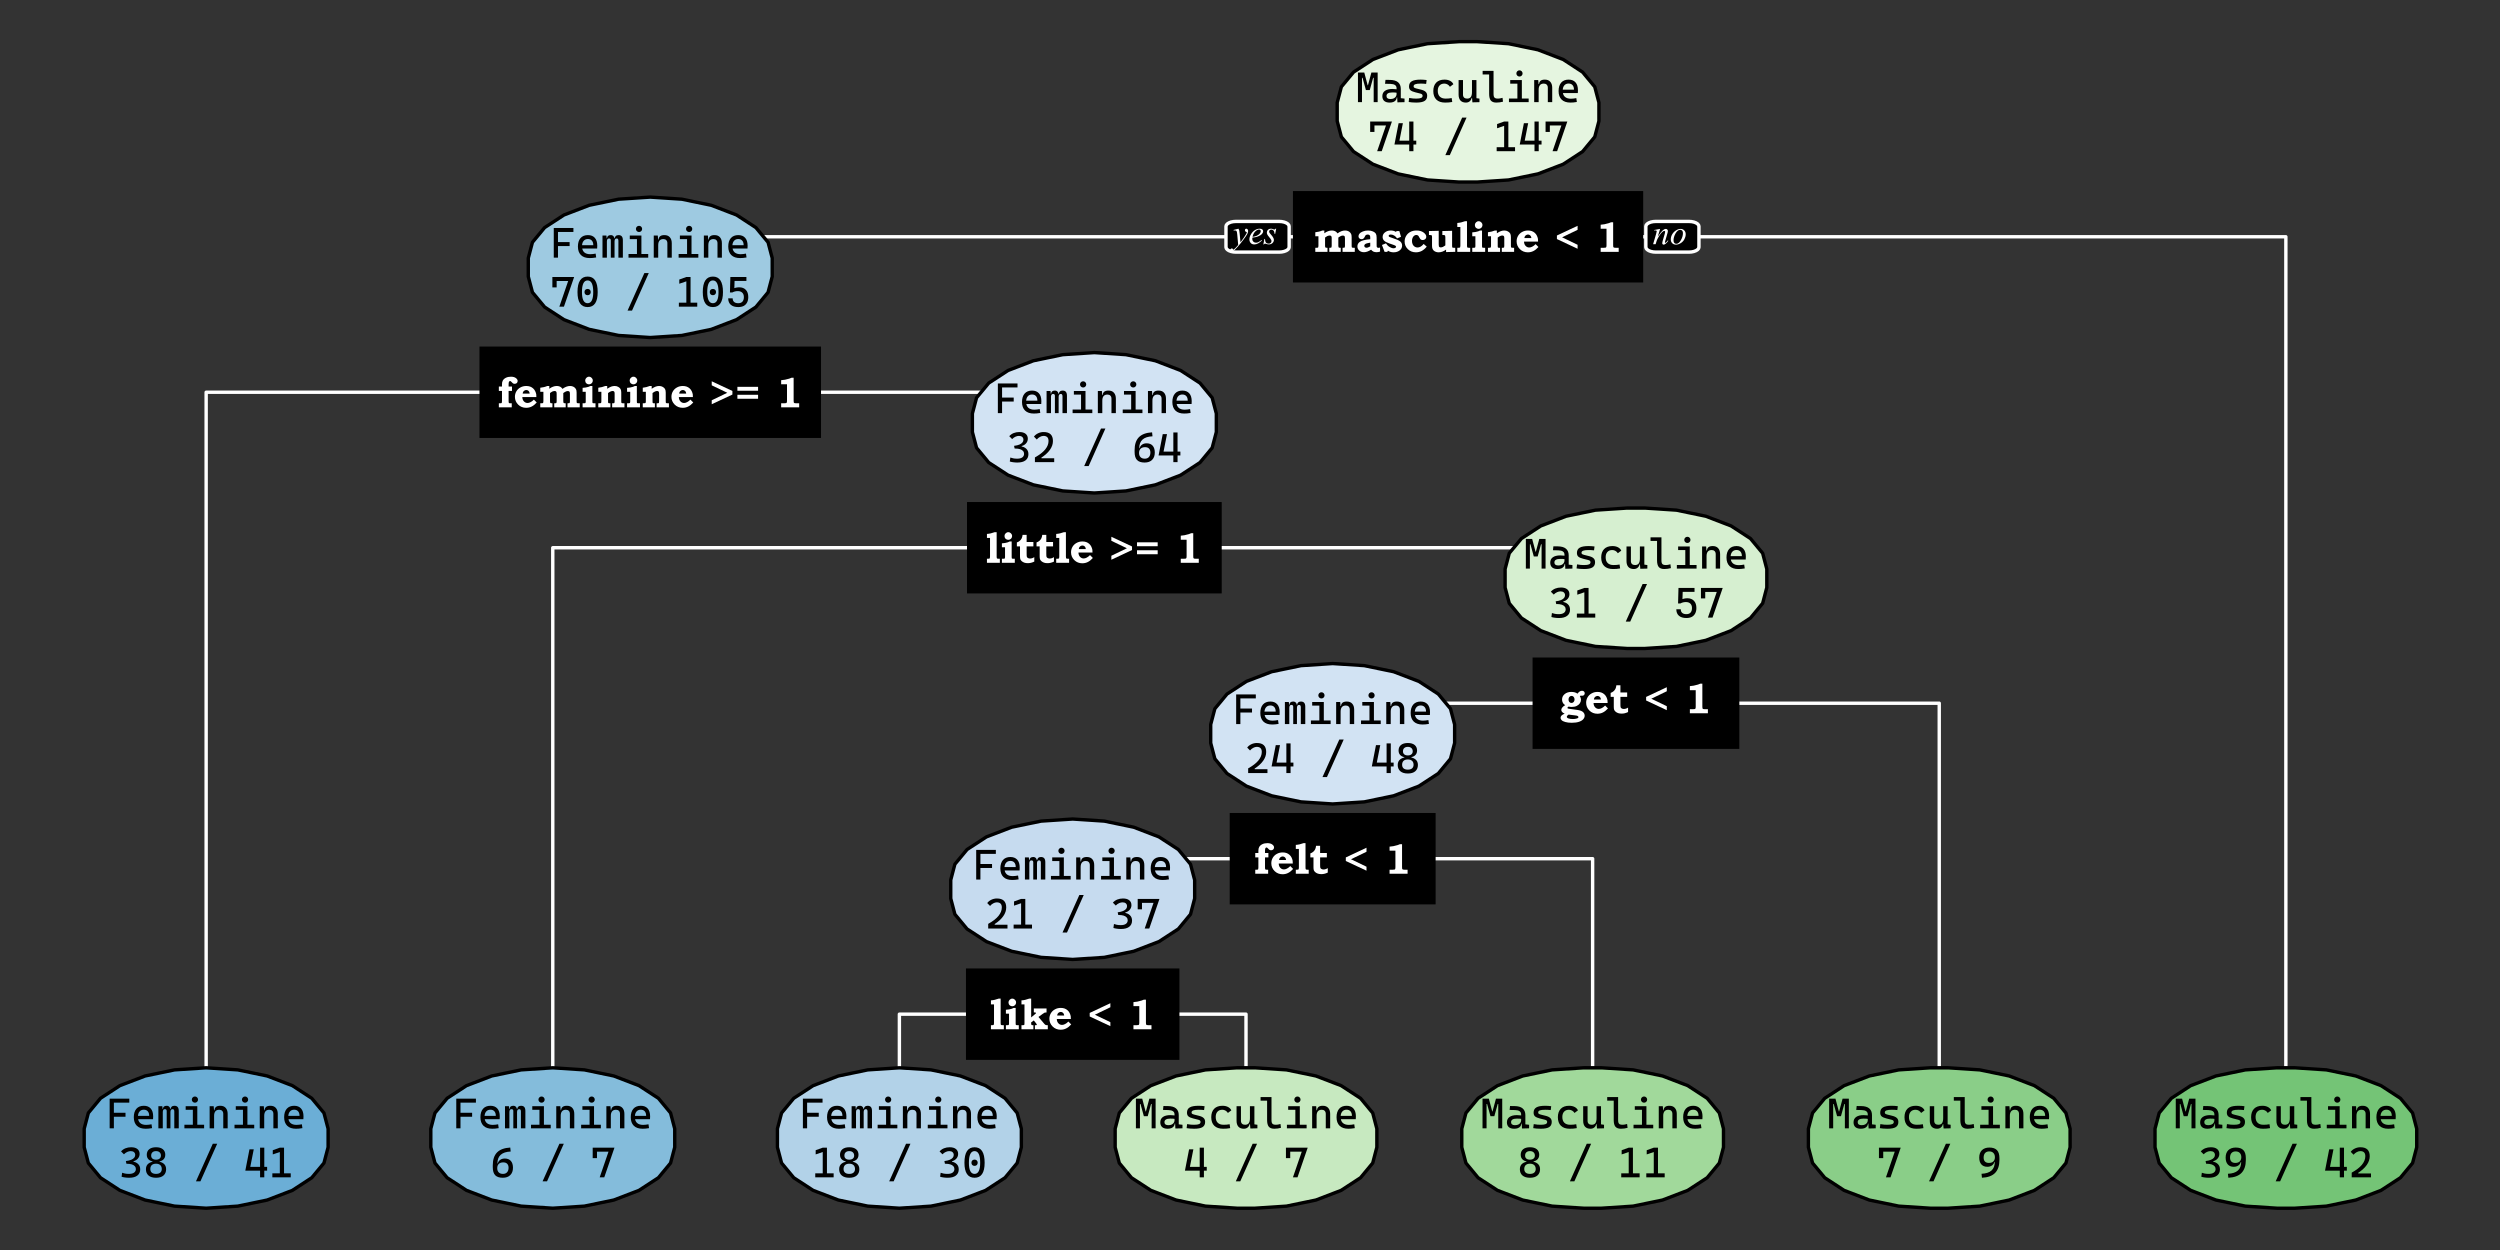 <?xml version="1.0" encoding="UTF-8"?>
<svg xmlns="http://www.w3.org/2000/svg" xmlns:xlink="http://www.w3.org/1999/xlink" width="648pt" height="324pt" viewBox="0 0 648 324" version="1.1">
<rect x="0" y="0" width="648" height="324" fill="#333333" stroke="none"/>
<defs>
<g>
<symbol overflow="visible" id="glyph0-0">
<path style="stroke:none;" d="M 1.391 0 L 1.391 -6.922 L 6.922 -6.922 L 6.922 0 Z M 1.562 -0.172 L 6.75 -0.172 L 6.75 -6.75 L 1.562 -6.75 Z M 1.562 -0.172 "/>
</symbol>
<symbol overflow="visible" id="glyph0-1">
<path style="stroke:none;" d="M 2.875 -5.531 L 2.875 -4.812 C 3.188 -5.051 3.504 -5.227 3.828 -5.344 C 4.148 -5.469 4.477 -5.531 4.812 -5.531 C 5.031 -5.531 5.238 -5.5 5.438 -5.438 C 5.633 -5.375 5.797 -5.289 5.922 -5.188 C 6.055 -5.082 6.176 -4.945 6.281 -4.781 C 6.633 -5.039 6.969 -5.227 7.281 -5.344 C 7.602 -5.469 7.93 -5.531 8.266 -5.531 C 8.555 -5.531 8.816 -5.477 9.047 -5.375 C 9.285 -5.27 9.477 -5.125 9.625 -4.938 C 9.77 -4.758 9.863 -4.566 9.906 -4.359 C 9.938 -4.234 9.953 -4.047 9.953 -3.797 L 9.953 -1.562 C 9.953 -1.375 9.961 -1.254 9.984 -1.203 C 10.016 -1.148 10.062 -1.109 10.125 -1.078 C 10.176 -1.055 10.312 -1.047 10.531 -1.047 L 10.766 -1.047 L 10.766 0 L 7.594 0 L 7.594 -1.047 C 7.832 -1.047 7.984 -1.055 8.047 -1.078 C 8.109 -1.098 8.148 -1.133 8.172 -1.188 C 8.203 -1.238 8.219 -1.352 8.219 -1.531 L 8.219 -3.5 C 8.219 -3.727 8.203 -3.879 8.172 -3.953 C 8.141 -4.023 8.078 -4.086 7.984 -4.141 C 7.898 -4.191 7.801 -4.219 7.688 -4.219 C 7.539 -4.219 7.383 -4.188 7.219 -4.125 C 7.062 -4.062 6.82 -3.922 6.5 -3.703 L 6.5 -1.594 C 6.5 -1.383 6.516 -1.254 6.547 -1.203 C 6.578 -1.148 6.629 -1.109 6.703 -1.078 C 6.742 -1.055 6.883 -1.047 7.125 -1.047 L 7.125 0 L 4.156 0 L 4.156 -1.047 C 4.406 -1.047 4.555 -1.055 4.609 -1.078 C 4.66 -1.098 4.703 -1.133 4.734 -1.188 C 4.766 -1.25 4.781 -1.383 4.781 -1.594 L 4.781 -3.453 C 4.781 -3.734 4.754 -3.922 4.703 -4.016 C 4.617 -4.16 4.477 -4.234 4.281 -4.234 C 4.176 -4.234 4.066 -4.219 3.953 -4.188 C 3.848 -4.164 3.738 -4.129 3.625 -4.078 C 3.57 -4.047 3.426 -3.953 3.188 -3.797 L 3.062 -3.703 L 3.062 -1.594 C 3.062 -1.395 3.07 -1.27 3.094 -1.219 C 3.113 -1.164 3.156 -1.125 3.219 -1.094 C 3.281 -1.062 3.391 -1.047 3.547 -1.047 L 3.688 -1.047 L 3.688 0 L 0.531 0 L 0.531 -1.047 L 0.75 -1.047 C 0.969 -1.047 1.102 -1.055 1.156 -1.078 C 1.219 -1.098 1.266 -1.141 1.297 -1.203 C 1.328 -1.266 1.344 -1.395 1.344 -1.594 L 1.344 -4.031 L 0.531 -4.031 L 0.531 -5.078 C 1.195 -5.141 1.805 -5.289 2.359 -5.531 Z M 2.875 -5.531 "/>
</symbol>
<symbol overflow="visible" id="glyph0-2">
<path style="stroke:none;" d="M 3.688 -3.266 L 3.688 -3.672 C 3.688 -3.91 3.664 -4.07 3.625 -4.156 C 3.582 -4.25 3.508 -4.328 3.406 -4.391 C 3.301 -4.453 3.172 -4.484 3.016 -4.484 C 2.898 -4.484 2.789 -4.461 2.688 -4.422 C 2.594 -4.379 2.516 -4.328 2.453 -4.266 C 2.398 -4.203 2.336 -4.082 2.266 -3.906 C 2.16 -3.688 2.039 -3.523 1.906 -3.422 C 1.77 -3.328 1.613 -3.281 1.438 -3.281 C 1.207 -3.281 1.016 -3.352 0.859 -3.5 C 0.711 -3.645 0.641 -3.82 0.641 -4.031 C 0.641 -4.27 0.719 -4.484 0.875 -4.672 C 1.07 -4.922 1.367 -5.125 1.766 -5.281 C 2.172 -5.445 2.625 -5.531 3.125 -5.531 C 3.625 -5.531 4.051 -5.445 4.406 -5.281 C 4.758 -5.125 5.004 -4.93 5.141 -4.703 C 5.273 -4.473 5.344 -4.129 5.344 -3.672 L 5.344 -1.734 C 5.344 -1.492 5.352 -1.336 5.375 -1.266 C 5.406 -1.203 5.461 -1.145 5.547 -1.094 C 5.629 -1.051 5.723 -1.031 5.828 -1.031 C 5.93 -1.031 6.066 -1.055 6.234 -1.109 L 6.234 -0.062 C 5.922 0.039 5.625 0.094 5.344 0.094 C 5.02 0.094 4.738 0.039 4.5 -0.062 C 4.27 -0.176 4.07 -0.344 3.906 -0.562 C 3.551 -0.332 3.223 -0.164 2.922 -0.062 C 2.629 0.039 2.348 0.094 2.078 0.094 C 1.555 0.094 1.141 -0.051 0.828 -0.344 C 0.516 -0.633 0.359 -0.992 0.359 -1.422 C 0.359 -1.66 0.41 -1.879 0.516 -2.078 C 0.629 -2.285 0.797 -2.461 1.016 -2.609 C 1.234 -2.766 1.566 -2.898 2.016 -3.016 C 2.473 -3.141 3.031 -3.223 3.688 -3.266 Z M 3.688 -2.375 C 3.207 -2.301 2.867 -2.227 2.672 -2.156 C 2.484 -2.094 2.348 -2.004 2.266 -1.891 C 2.18 -1.785 2.141 -1.68 2.141 -1.578 C 2.141 -1.43 2.191 -1.305 2.297 -1.203 C 2.41 -1.109 2.562 -1.062 2.75 -1.062 C 2.863 -1.062 3 -1.094 3.156 -1.156 C 3.312 -1.219 3.488 -1.305 3.688 -1.422 Z M 3.688 -2.375 "/>
</symbol>
<symbol overflow="visible" id="glyph0-3">
<path style="stroke:none;" d="M 4.078 -5.391 L 4.797 -5.391 L 5.234 -3.891 L 4.203 -3.484 C 4.016 -3.797 3.77 -4.039 3.469 -4.219 C 3.176 -4.395 2.891 -4.484 2.609 -4.484 C 2.41 -4.484 2.266 -4.453 2.172 -4.391 C 2.078 -4.328 2.031 -4.25 2.031 -4.156 C 2.031 -4.082 2.062 -4.008 2.125 -3.938 C 2.195 -3.875 2.336 -3.812 2.547 -3.75 L 4.031 -3.219 C 4.301 -3.125 4.555 -3.004 4.797 -2.859 C 5.035 -2.723 5.211 -2.551 5.328 -2.344 C 5.453 -2.145 5.516 -1.906 5.516 -1.625 C 5.516 -1.133 5.328 -0.734 4.953 -0.422 C 4.516 -0.055 3.969 0.125 3.312 0.125 C 2.75 0.125 2.258 -0.016 1.844 -0.297 L 1.688 0 L 0.969 0 L 0.297 -1.781 L 1.328 -2.203 C 1.578 -1.805 1.891 -1.492 2.266 -1.266 C 2.641 -1.035 2.988 -0.922 3.312 -0.922 C 3.5 -0.922 3.66 -0.969 3.797 -1.062 C 3.898 -1.125 3.953 -1.207 3.953 -1.312 C 3.953 -1.395 3.91 -1.473 3.828 -1.547 C 3.742 -1.617 3.57 -1.703 3.312 -1.797 L 2.141 -2.203 C 1.492 -2.43 1.051 -2.676 0.812 -2.938 C 0.582 -3.195 0.469 -3.5 0.469 -3.844 C 0.469 -4.301 0.648 -4.688 1.016 -5 C 1.43 -5.352 1.941 -5.531 2.547 -5.531 C 3.086 -5.531 3.551 -5.406 3.938 -5.156 Z M 4.078 -5.391 "/>
</symbol>
<symbol overflow="visible" id="glyph0-4">
<path style="stroke:none;" d="M 5.344 -2.047 L 6.141 -1.344 C 5.711 -0.832 5.27 -0.457 4.812 -0.219 C 4.352 0.008 3.863 0.125 3.344 0.125 C 2.508 0.125 1.812 -0.145 1.25 -0.688 C 0.688 -1.227 0.406 -1.891 0.406 -2.672 C 0.406 -3.203 0.535 -3.688 0.797 -4.125 C 1.055 -4.57 1.414 -4.914 1.875 -5.156 C 2.332 -5.406 2.867 -5.531 3.484 -5.531 C 4.234 -5.531 4.844 -5.359 5.312 -5.016 C 5.781 -4.672 6.016 -4.305 6.016 -3.922 C 6.016 -3.754 5.977 -3.609 5.906 -3.484 C 5.832 -3.359 5.719 -3.254 5.562 -3.172 C 5.414 -3.098 5.254 -3.062 5.078 -3.062 C 4.941 -3.062 4.816 -3.086 4.703 -3.141 C 4.598 -3.191 4.516 -3.258 4.453 -3.344 C 4.41 -3.375 4.344 -3.484 4.25 -3.672 C 4.133 -3.91 4.047 -4.066 3.984 -4.141 C 3.922 -4.211 3.844 -4.27 3.75 -4.312 C 3.656 -4.352 3.551 -4.375 3.438 -4.375 C 3.25 -4.375 3.066 -4.312 2.891 -4.188 C 2.723 -4.07 2.582 -3.891 2.469 -3.641 C 2.363 -3.398 2.312 -3.129 2.312 -2.828 C 2.312 -2.492 2.375 -2.191 2.5 -1.922 C 2.633 -1.66 2.812 -1.461 3.031 -1.328 C 3.25 -1.191 3.488 -1.125 3.75 -1.125 C 4 -1.125 4.254 -1.191 4.516 -1.328 C 4.773 -1.461 5.051 -1.703 5.344 -2.047 Z M 5.344 -2.047 "/>
</symbol>
<symbol overflow="visible" id="glyph0-5">
<path style="stroke:none;" d="M 0.281 -5.391 L 2.812 -5.453 L 2.812 -1.938 C 2.812 -1.688 2.828 -1.52 2.859 -1.438 C 2.891 -1.352 2.941 -1.285 3.016 -1.234 C 3.098 -1.18 3.203 -1.156 3.328 -1.156 C 3.516 -1.156 3.707 -1.195 3.906 -1.281 C 3.988 -1.32 4.195 -1.453 4.531 -1.672 L 4.531 -3.781 C 4.531 -3.969 4.516 -4.094 4.484 -4.156 C 4.461 -4.227 4.426 -4.281 4.375 -4.312 C 4.32 -4.344 4.219 -4.359 4.062 -4.359 L 3.75 -4.359 L 3.75 -5.391 L 6.281 -5.453 L 6.281 -1.578 C 6.281 -1.367 6.289 -1.238 6.312 -1.188 C 6.332 -1.133 6.367 -1.098 6.422 -1.078 C 6.473 -1.055 6.598 -1.047 6.797 -1.047 L 7.094 -1.047 L 7.094 0 L 4.719 0.062 L 4.719 -0.578 C 4.395 -0.336 4.07 -0.16 3.75 -0.047 C 3.426 0.066 3.102 0.125 2.781 0.125 C 2.52 0.125 2.281 0.082 2.062 0 C 1.844 -0.082 1.66 -0.191 1.516 -0.328 C 1.367 -0.473 1.258 -0.641 1.188 -0.828 C 1.113 -1.023 1.078 -1.273 1.078 -1.578 L 1.078 -3.797 C 1.078 -4.004 1.066 -4.133 1.047 -4.188 C 1.023 -4.238 0.984 -4.281 0.922 -4.312 C 0.867 -4.344 0.754 -4.359 0.578 -4.359 L 0.281 -4.359 Z M 0.281 -5.391 "/>
</symbol>
<symbol overflow="visible" id="glyph0-6">
<path style="stroke:none;" d="M 2.828 -7.938 L 2.828 -1.609 C 2.828 -1.398 2.836 -1.273 2.859 -1.234 C 2.891 -1.16 2.945 -1.109 3.031 -1.078 C 3.082 -1.055 3.227 -1.047 3.469 -1.047 L 3.656 -1.047 L 3.656 0 L 0.312 0 L 0.312 -1.047 L 0.516 -1.047 C 0.734 -1.047 0.867 -1.055 0.922 -1.078 C 0.984 -1.109 1.031 -1.148 1.062 -1.203 C 1.094 -1.266 1.109 -1.398 1.109 -1.609 L 1.109 -6.438 L 0.312 -6.438 L 0.312 -7.484 C 0.957 -7.523 1.625 -7.676 2.312 -7.938 Z M 2.828 -7.938 "/>
</symbol>
<symbol overflow="visible" id="glyph0-7">
<path style="stroke:none;" d="M 2.078 -7.938 C 2.348 -7.938 2.578 -7.836 2.766 -7.641 C 2.961 -7.453 3.062 -7.223 3.062 -6.953 C 3.062 -6.672 2.961 -6.43 2.766 -6.234 C 2.578 -6.047 2.348 -5.953 2.078 -5.953 C 1.805 -5.953 1.57 -6.047 1.375 -6.234 C 1.188 -6.43 1.094 -6.672 1.094 -6.953 C 1.094 -7.211 1.191 -7.441 1.391 -7.641 C 1.586 -7.836 1.816 -7.938 2.078 -7.938 Z M 2.953 -5.531 L 2.953 -1.531 C 2.953 -1.344 2.961 -1.223 2.984 -1.172 C 3.004 -1.129 3.039 -1.098 3.094 -1.078 C 3.156 -1.055 3.285 -1.047 3.484 -1.047 L 3.766 -1.047 L 3.766 0 L 0.422 0 L 0.422 -1.047 L 0.719 -1.047 C 0.906 -1.047 1.023 -1.055 1.078 -1.078 C 1.129 -1.098 1.164 -1.129 1.188 -1.172 C 1.219 -1.223 1.234 -1.316 1.234 -1.453 L 1.234 -4.031 L 0.422 -4.031 L 0.422 -5.047 C 0.711 -5.066 0.988 -5.098 1.25 -5.141 C 1.508 -5.191 1.742 -5.25 1.953 -5.312 C 2.078 -5.352 2.238 -5.426 2.438 -5.531 Z M 2.953 -5.531 "/>
</symbol>
<symbol overflow="visible" id="glyph0-8">
<path style="stroke:none;" d="M 2.812 -5.531 L 2.812 -4.812 C 3.219 -5.082 3.566 -5.27 3.859 -5.375 C 4.148 -5.477 4.445 -5.531 4.75 -5.531 C 5.102 -5.531 5.41 -5.453 5.672 -5.297 C 5.941 -5.148 6.141 -4.969 6.266 -4.75 C 6.391 -4.531 6.453 -4.219 6.453 -3.812 L 6.453 -1.562 C 6.453 -1.363 6.461 -1.238 6.484 -1.188 C 6.516 -1.133 6.562 -1.098 6.625 -1.078 C 6.664 -1.055 6.797 -1.047 7.016 -1.047 L 7.281 -1.047 L 7.281 0 L 4.094 0 L 4.094 -1.047 C 4.344 -1.047 4.477 -1.051 4.5 -1.062 C 4.594 -1.082 4.656 -1.117 4.688 -1.172 C 4.719 -1.234 4.734 -1.363 4.734 -1.562 L 4.734 -3.547 C 4.734 -3.797 4.703 -3.961 4.641 -4.047 C 4.555 -4.172 4.422 -4.234 4.234 -4.234 C 4.078 -4.234 3.91 -4.195 3.734 -4.125 C 3.555 -4.062 3.32 -3.922 3.031 -3.703 L 3.031 -1.562 C 3.031 -1.32 3.051 -1.176 3.094 -1.125 C 3.145 -1.07 3.27 -1.047 3.469 -1.047 L 3.641 -1.047 L 3.641 0 L 0.5 0 L 0.5 -1.047 L 0.656 -1.047 C 0.895 -1.047 1.047 -1.055 1.109 -1.078 C 1.172 -1.098 1.219 -1.133 1.25 -1.188 C 1.281 -1.238 1.297 -1.348 1.297 -1.516 L 1.297 -4.031 L 0.5 -4.031 L 0.5 -5.078 C 1.145 -5.148 1.75 -5.301 2.312 -5.531 Z M 2.812 -5.531 "/>
</symbol>
<symbol overflow="visible" id="glyph0-9">
<path style="stroke:none;" d="M 5.312 -2 L 6.047 -1.25 C 5.617 -0.77 5.18 -0.422 4.734 -0.203 C 4.297 0.016 3.82 0.125 3.312 0.125 C 2.488 0.125 1.797 -0.148 1.234 -0.703 C 0.672 -1.266 0.391 -1.938 0.391 -2.719 C 0.391 -3.238 0.516 -3.711 0.766 -4.141 C 1.023 -4.578 1.379 -4.914 1.828 -5.156 C 2.273 -5.406 2.781 -5.531 3.344 -5.531 C 3.707 -5.531 4.035 -5.477 4.328 -5.375 C 4.617 -5.27 4.875 -5.117 5.094 -4.922 C 5.32 -4.723 5.504 -4.484 5.641 -4.203 C 5.773 -3.93 5.867 -3.648 5.922 -3.359 C 5.941 -3.211 5.953 -2.977 5.953 -2.656 L 2.312 -2.656 C 2.32 -2.195 2.457 -1.828 2.719 -1.547 C 2.977 -1.266 3.297 -1.125 3.672 -1.125 C 3.91 -1.125 4.172 -1.195 4.453 -1.344 C 4.742 -1.488 5.031 -1.707 5.312 -2 Z M 4.219 -3.562 C 4.195 -3.781 4.145 -3.953 4.062 -4.078 C 3.988 -4.203 3.883 -4.301 3.75 -4.375 C 3.625 -4.445 3.488 -4.484 3.344 -4.484 C 3.188 -4.484 3.035 -4.441 2.891 -4.359 C 2.754 -4.285 2.645 -4.188 2.562 -4.062 C 2.477 -3.938 2.426 -3.77 2.406 -3.562 Z M 4.219 -3.562 "/>
</symbol>
<symbol overflow="visible" id="glyph0-10">
<path style="stroke:none;" d=""/>
</symbol>
<symbol overflow="visible" id="glyph0-11">
<path style="stroke:none;" d="M 6 -1.828 L 6 -0.797 L 0.641 -3.312 L 0.641 -4.234 L 6 -6.75 L 6 -5.703 L 1.984 -3.766 Z M 6 -1.828 "/>
</symbol>
<symbol overflow="visible" id="glyph0-12">
<path style="stroke:none;" d="M 4.797 -7.672 L 4.797 -1.75 C 4.797 -1.5 4.805 -1.348 4.828 -1.297 C 4.867 -1.203 4.93 -1.133 5.016 -1.094 C 5.098 -1.062 5.25 -1.047 5.469 -1.047 L 6.234 -1.047 L 6.234 0 L 1.562 0 L 1.562 -1.047 L 2.344 -1.047 C 2.613 -1.047 2.785 -1.062 2.859 -1.094 C 2.93 -1.125 2.984 -1.176 3.016 -1.25 C 3.055 -1.332 3.078 -1.5 3.078 -1.75 L 3.078 -5.984 L 1.562 -5.984 L 1.562 -7.031 C 2 -7.07 2.332 -7.113 2.562 -7.156 C 2.906 -7.227 3.273 -7.32 3.672 -7.438 C 3.879 -7.508 4.078 -7.586 4.266 -7.672 Z M 4.797 -7.672 "/>
</symbol>
<symbol overflow="visible" id="glyph0-13">
<path style="stroke:none;" d="M 3.844 -5.391 L 3.844 -4.25 L 2.969 -4.25 L 2.969 -1.609 C 2.969 -1.391 2.977 -1.258 3 -1.219 C 3.031 -1.156 3.07 -1.109 3.125 -1.078 C 3.188 -1.055 3.305 -1.047 3.484 -1.047 L 3.781 -1.047 L 3.781 0 L 0.438 0 L 0.438 -1.047 L 0.703 -1.047 C 0.922 -1.047 1.051 -1.055 1.094 -1.078 C 1.145 -1.098 1.18 -1.133 1.203 -1.188 C 1.234 -1.25 1.25 -1.391 1.25 -1.609 L 1.25 -4.25 L 0.438 -4.25 L 0.438 -5.391 L 1.25 -5.391 L 1.25 -5.969 C 1.25 -6.363 1.316 -6.68 1.453 -6.922 C 1.617 -7.223 1.883 -7.469 2.25 -7.656 C 2.625 -7.844 3.066 -7.938 3.578 -7.938 C 4.117 -7.938 4.539 -7.82 4.844 -7.594 C 5.156 -7.363 5.312 -7.113 5.312 -6.844 C 5.312 -6.613 5.238 -6.43 5.094 -6.297 C 4.957 -6.16 4.773 -6.094 4.547 -6.094 C 4.453 -6.094 4.363 -6.102 4.281 -6.125 C 4.195 -6.156 4.117 -6.195 4.047 -6.25 C 3.992 -6.289 3.898 -6.383 3.766 -6.531 C 3.648 -6.656 3.566 -6.734 3.516 -6.766 C 3.461 -6.797 3.414 -6.812 3.375 -6.812 C 3.25 -6.812 3.148 -6.754 3.078 -6.641 C 3.004 -6.523 2.969 -6.301 2.969 -5.969 L 2.969 -5.391 Z M 3.844 -5.391 "/>
</symbol>
<symbol overflow="visible" id="glyph0-14">
<path style="stroke:none;" d="M 0.641 -5.703 L 0.641 -6.75 L 6 -4.234 L 6 -3.312 L 0.641 -0.797 L 0.641 -1.828 L 4.672 -3.766 Z M 0.641 -5.703 "/>
</symbol>
<symbol overflow="visible" id="glyph0-15">
<path style="stroke:none;" d="M 6 -4.297 L 0.641 -4.297 L 0.641 -5.312 L 6 -5.312 Z M 6 -2.219 L 0.641 -2.219 L 0.641 -3.25 L 6 -3.25 Z M 6 -2.219 "/>
</symbol>
<symbol overflow="visible" id="glyph0-16">
<path style="stroke:none;" d="M 2.844 -7.25 L 2.844 -5.391 L 4.594 -5.391 L 4.594 -4.25 L 2.844 -4.25 L 2.844 -2.359 C 2.844 -1.93 2.863 -1.656 2.906 -1.531 C 2.957 -1.414 3.047 -1.32 3.172 -1.25 C 3.328 -1.156 3.508 -1.109 3.719 -1.109 C 4.094 -1.109 4.461 -1.227 4.828 -1.469 L 4.828 -0.312 C 4.516 -0.164 4.227 -0.062 3.969 0 C 3.719 0.062 3.445 0.094 3.156 0.094 C 2.82 0.094 2.523 0.051 2.266 -0.031 C 2.004 -0.125 1.781 -0.25 1.594 -0.406 C 1.414 -0.562 1.289 -0.727 1.219 -0.906 C 1.156 -1.082 1.125 -1.336 1.125 -1.672 L 1.125 -4.25 L 0.312 -4.25 L 0.312 -5.281 C 0.594 -5.375 0.836 -5.508 1.047 -5.688 C 1.254 -5.863 1.422 -6.07 1.547 -6.312 C 1.672 -6.562 1.754 -6.875 1.797 -7.25 Z M 2.844 -7.25 "/>
</symbol>
<symbol overflow="visible" id="glyph0-17">
<path style="stroke:none;" d="M 4.578 -5.078 C 4.773 -5.348 4.969 -5.539 5.156 -5.656 C 5.344 -5.77 5.547 -5.828 5.766 -5.828 C 5.973 -5.828 6.141 -5.766 6.266 -5.641 C 6.391 -5.516 6.453 -5.359 6.453 -5.172 C 6.453 -4.992 6.391 -4.844 6.266 -4.719 C 6.148 -4.602 6.008 -4.547 5.844 -4.547 L 5.656 -4.547 L 5.469 -4.562 C 5.375 -4.562 5.281 -4.523 5.188 -4.453 C 5.383 -4.117 5.484 -3.805 5.484 -3.516 C 5.484 -3.191 5.383 -2.879 5.188 -2.578 C 4.988 -2.285 4.711 -2.055 4.359 -1.891 C 4.016 -1.723 3.598 -1.641 3.109 -1.641 C 2.973 -1.641 2.832 -1.645 2.688 -1.656 C 2.551 -1.676 2.41 -1.703 2.266 -1.734 C 2.16 -1.672 2.082 -1.609 2.031 -1.547 C 1.988 -1.492 1.969 -1.441 1.969 -1.391 C 1.969 -1.285 2.082 -1.211 2.312 -1.172 L 4.547 -0.859 C 5.211 -0.766 5.695 -0.586 6 -0.328 C 6.289 -0.055 6.438 0.258 6.438 0.625 C 6.438 0.945 6.32 1.242 6.094 1.516 C 5.875 1.797 5.508 2.023 5 2.203 C 4.5 2.379 3.863 2.469 3.094 2.469 C 2.414 2.469 1.852 2.398 1.406 2.266 C 0.957 2.141 0.641 1.977 0.453 1.781 C 0.273 1.582 0.188 1.391 0.188 1.203 C 0.188 0.992 0.254 0.805 0.391 0.641 C 0.523 0.484 0.812 0.301 1.25 0.094 C 0.977 -0.008 0.781 -0.129 0.656 -0.266 C 0.469 -0.453 0.375 -0.645 0.375 -0.844 C 0.375 -1.062 0.457 -1.273 0.625 -1.484 C 0.789 -1.691 1.047 -1.898 1.391 -2.109 C 1.203 -2.223 1.051 -2.348 0.938 -2.484 C 0.832 -2.617 0.742 -2.781 0.672 -2.969 C 0.609 -3.164 0.578 -3.367 0.578 -3.578 C 0.578 -4.117 0.797 -4.578 1.234 -4.953 C 1.68 -5.336 2.266 -5.531 2.984 -5.531 C 3.305 -5.531 3.598 -5.492 3.859 -5.422 C 4.129 -5.348 4.367 -5.234 4.578 -5.078 Z M 3.047 -4.5 C 2.816 -4.5 2.625 -4.41 2.469 -4.234 C 2.32 -4.066 2.25 -3.836 2.25 -3.547 C 2.25 -3.285 2.32 -3.07 2.469 -2.906 C 2.613 -2.75 2.801 -2.672 3.031 -2.672 C 3.25 -2.672 3.43 -2.754 3.578 -2.922 C 3.734 -3.086 3.812 -3.301 3.812 -3.562 C 3.812 -3.844 3.738 -4.066 3.594 -4.234 C 3.445 -4.41 3.266 -4.5 3.047 -4.5 Z M 2.266 0.344 C 2.066 0.488 1.941 0.598 1.891 0.672 C 1.836 0.754 1.812 0.844 1.812 0.938 C 1.812 1.113 1.957 1.25 2.25 1.344 C 2.539 1.445 2.91 1.5 3.359 1.5 C 3.68 1.5 3.969 1.469 4.219 1.406 C 4.477 1.352 4.648 1.285 4.734 1.203 C 4.785 1.148 4.812 1.078 4.812 0.984 C 4.812 0.879 4.754 0.789 4.641 0.719 C 4.535 0.645 4.281 0.586 3.875 0.547 Z M 2.266 0.344 "/>
</symbol>
<symbol overflow="visible" id="glyph0-18">
<path style="stroke:none;" d="M 2.984 -7.938 L 2.984 -3.062 L 4.031 -3.953 C 4.145 -4.047 4.207 -4.102 4.219 -4.125 C 4.238 -4.156 4.25 -4.18 4.25 -4.203 C 4.25 -4.242 4.223 -4.281 4.172 -4.312 C 4.129 -4.344 4.031 -4.359 3.875 -4.359 L 3.672 -4.359 L 3.672 -5.391 L 6.969 -5.391 L 6.969 -4.359 C 6.727 -4.359 6.566 -4.344 6.484 -4.312 C 6.367 -4.258 6.18 -4.141 5.922 -3.953 L 4.875 -3.188 L 6.359 -1.438 C 6.516 -1.258 6.641 -1.148 6.734 -1.109 C 6.828 -1.066 7.016 -1.047 7.297 -1.047 L 7.297 0 L 3.953 0 L 3.953 -1.047 L 4.125 -1.047 C 4.258 -1.047 4.348 -1.055 4.391 -1.078 C 4.441 -1.109 4.469 -1.141 4.469 -1.172 C 4.469 -1.223 4.41 -1.328 4.297 -1.484 L 3.672 -2.281 L 2.984 -1.781 L 2.984 -1.484 C 2.984 -1.348 2.992 -1.254 3.016 -1.203 C 3.047 -1.148 3.086 -1.109 3.141 -1.078 C 3.191 -1.055 3.27 -1.047 3.375 -1.047 L 3.562 -1.047 L 3.562 0 L 0.469 0 L 0.469 -1.047 C 0.57 -1.047 0.656 -1.047 0.719 -1.047 C 0.914 -1.047 1.039 -1.055 1.094 -1.078 C 1.156 -1.109 1.203 -1.16 1.234 -1.234 C 1.242 -1.273 1.25 -1.43 1.25 -1.703 L 1.25 -6.438 L 0.469 -6.438 L 0.469 -7.484 C 1.082 -7.516 1.75 -7.664 2.469 -7.938 Z M 2.984 -7.938 "/>
</symbol>
<symbol overflow="visible" id="glyph1-0">
<path style="stroke:none;" d="M 4.656 0 L 4.656 -7.688 L 5.797 -7.688 L 5.797 0 Z M 0.688 0 L 0.688 -1.031 L 5.797 -1.031 L 5.797 0 Z M 0.688 0 L 0.688 -7.688 L 1.844 -7.688 L 1.844 0 Z M 0.688 -6.656 L 0.688 -7.688 L 5.797 -7.688 L 5.797 -6.656 Z M 0.688 -6.656 "/>
</symbol>
<symbol overflow="visible" id="glyph1-1">
<path style="stroke:none;" d="M 3.062 -3.141 L 3.219 -4.375 L 3.281 -4.375 L 4.172 -7.688 L 4.938 -7.688 L 4.938 -6.312 L 4.625 -6.312 L 3.75 -3.141 Z M 0.688 0 L 0.688 -7.688 L 1.734 -7.688 L 1.734 0 Z M 2.75 -3.141 L 1.875 -6.312 L 1.562 -6.312 L 1.562 -7.688 L 2.328 -7.688 L 3.203 -4.375 L 3.25 -4.375 L 3.359 -3.141 Z M 4.766 0 L 4.766 -7.688 L 5.797 -7.688 L 5.797 0 Z M 4.766 0 "/>
</symbol>
<symbol overflow="visible" id="glyph1-2">
<path style="stroke:none;" d="M 4.422 0.047 L 4.344 -1.641 L 4.203 -2.125 L 4.203 -3.609 C 4.203 -3.984 4.066 -4.258 3.797 -4.438 C 3.523 -4.625 3.125 -4.723 2.594 -4.734 L 1.219 -4.766 L 1.328 -5.781 L 2.484 -5.766 C 3.43 -5.754 4.133 -5.551 4.594 -5.156 C 5.062 -4.758 5.297 -4.18 5.297 -3.422 L 5.297 -1.031 L 6.266 -0.922 L 6.266 0 Z M 2.406 0.109 C 1.801 0.109 1.332 -0.031 1 -0.312 C 0.676 -0.602 0.516 -1.016 0.516 -1.547 C 0.516 -2.148 0.738 -2.613 1.188 -2.938 C 1.645 -3.258 2.285 -3.422 3.109 -3.422 C 3.453 -3.422 3.758 -3.398 4.031 -3.359 C 4.301 -3.328 4.539 -3.27 4.75 -3.188 L 4.516 -2.406 C 4.273 -2.457 4.035 -2.488 3.797 -2.5 C 3.566 -2.508 3.332 -2.516 3.094 -2.516 C 2.094 -2.516 1.594 -2.207 1.594 -1.594 C 1.594 -1.344 1.676 -1.148 1.844 -1.016 C 2.02 -0.879 2.266 -0.812 2.578 -0.812 C 2.941 -0.812 3.242 -0.867 3.484 -0.984 C 3.723 -1.109 3.898 -1.266 4.016 -1.453 C 4.141 -1.648 4.203 -1.852 4.203 -2.062 L 4.203 -2.688 L 4.531 -1.219 L 4.078 -1.219 L 4.266 -1.391 C 4.266 -1.055 4.188 -0.773 4.031 -0.547 C 3.875 -0.328 3.656 -0.16 3.375 -0.047 C 3.102 0.055 2.781 0.109 2.406 0.109 Z M 2.406 0.109 "/>
</symbol>
<symbol overflow="visible" id="glyph1-3">
<path style="stroke:none;" d="M 2.797 0.109 C 2.367 0.109 2 0.094 1.688 0.062 C 1.383 0.039 1.102 0.004 0.844 -0.047 L 0.969 -1.094 C 1.352 -1.031 1.688 -0.984 1.969 -0.953 C 2.258 -0.93 2.535 -0.922 2.797 -0.922 C 3.379 -0.922 3.801 -0.977 4.062 -1.094 C 4.32 -1.207 4.453 -1.391 4.453 -1.641 C 4.453 -1.805 4.406 -1.93 4.312 -2.016 C 4.227 -2.098 4.086 -2.164 3.891 -2.219 L 2.578 -2.547 C 2.004 -2.691 1.586 -2.867 1.328 -3.078 C 1.066 -3.297 0.938 -3.625 0.938 -4.062 C 0.938 -4.688 1.176 -5.141 1.656 -5.422 C 2.133 -5.703 2.91 -5.844 3.984 -5.844 C 4.254 -5.844 4.508 -5.832 4.75 -5.812 C 4.988 -5.801 5.238 -5.773 5.5 -5.734 L 5.375 -4.734 C 5.082 -4.766 4.82 -4.785 4.594 -4.797 C 4.375 -4.805 4.16 -4.812 3.953 -4.812 C 3.305 -4.812 2.836 -4.754 2.547 -4.641 C 2.266 -4.535 2.125 -4.359 2.125 -4.109 C 2.125 -3.941 2.18 -3.82 2.297 -3.75 C 2.422 -3.676 2.602 -3.609 2.844 -3.547 L 3.906 -3.281 C 4.508 -3.145 4.945 -2.953 5.219 -2.703 C 5.5 -2.461 5.641 -2.113 5.641 -1.656 C 5.641 -1.039 5.414 -0.594 4.969 -0.312 C 4.52 -0.031 3.797 0.109 2.797 0.109 Z M 2.797 0.109 "/>
</symbol>
<symbol overflow="visible" id="glyph1-4">
<path style="stroke:none;" d="M 3.797 0.109 C 2.816 0.109 2.062 -0.145 1.531 -0.656 C 1 -1.176 0.734 -1.914 0.734 -2.875 C 0.734 -3.812 0.984 -4.539 1.484 -5.062 C 1.992 -5.582 2.711 -5.844 3.641 -5.844 C 4.203 -5.844 4.68 -5.738 5.078 -5.531 C 5.484 -5.32 5.77 -5.031 5.938 -4.656 L 5.047 -3.984 C 4.891 -4.242 4.68 -4.445 4.422 -4.594 C 4.172 -4.738 3.898 -4.812 3.609 -4.812 C 3.066 -4.812 2.645 -4.645 2.344 -4.312 C 2.039 -3.988 1.891 -3.531 1.891 -2.938 C 1.891 -2.281 2.066 -1.781 2.422 -1.438 C 2.773 -1.094 3.273 -0.922 3.922 -0.922 C 4.191 -0.922 4.457 -0.93 4.719 -0.953 C 4.988 -0.984 5.25 -1.02 5.5 -1.062 L 5.641 -0.047 C 5.336 0.016 5.031 0.055 4.719 0.078 C 4.406 0.098 4.098 0.109 3.797 0.109 Z M 3.797 0.109 "/>
</symbol>
<symbol overflow="visible" id="glyph1-5">
<path style="stroke:none;" d="M 2.688 0.109 C 2.082 0.109 1.613 -0.066 1.281 -0.422 C 0.957 -0.785 0.797 -1.297 0.797 -1.953 L 0.797 -5.734 L 1.938 -5.734 L 1.938 -1.953 C 1.938 -1.617 2.031 -1.363 2.219 -1.188 C 2.406 -1.008 2.664 -0.922 3 -0.922 C 3.426 -0.922 3.742 -1.051 3.953 -1.312 C 4.16 -1.582 4.266 -2.031 4.266 -2.656 L 4.562 -1.109 L 4.188 -1.109 C 4.094 -0.711 3.914 -0.41 3.656 -0.203 C 3.395 0.004 3.07 0.109 2.688 0.109 Z M 4.375 0.047 L 4.266 -1.312 L 4.266 -2.328 L 5.422 -2.328 L 5.422 -1.031 L 6.203 -0.922 L 6.203 0 Z M 4.266 -1.625 L 4.266 -5.734 L 5.422 -5.734 L 5.422 -1.953 Z M 4.266 -1.625 "/>
</symbol>
<symbol overflow="visible" id="glyph1-6">
<path style="stroke:none;" d="M 4.094 0.109 C 3.438 0.109 2.957 -0.066 2.656 -0.422 C 2.363 -0.785 2.219 -1.363 2.219 -2.156 L 2.219 -8.109 L 3.359 -8.109 L 3.359 -2.219 C 3.359 -1.914 3.383 -1.664 3.438 -1.469 C 3.5 -1.281 3.613 -1.141 3.781 -1.047 C 3.957 -0.961 4.207 -0.922 4.531 -0.922 C 4.832 -0.922 5.219 -0.988 5.688 -1.125 L 5.812 -0.125 C 5.52 -0.039 5.238 0.016 4.969 0.047 C 4.695 0.086 4.406 0.109 4.094 0.109 Z M 0.531 -7.172 L 0.531 -8.109 L 2.312 -8.109 L 2.312 -7.172 Z M 0.531 -7.172 "/>
</symbol>
<symbol overflow="visible" id="glyph1-7">
<path style="stroke:none;" d="M 3.047 0 L 3.047 -5.406 L 4.203 -5.406 L 4.203 0 Z M 0.859 0 L 0.859 -0.938 L 3.156 -0.938 L 3.156 0 Z M 4.094 0 L 4.094 -0.938 L 5.969 -0.938 L 5.969 0 Z M 1.188 -4.797 L 1.188 -5.734 L 4.203 -5.734 L 4.203 -4.797 Z M 3.594 -6.641 C 3.363 -6.641 3.172 -6.719 3.016 -6.875 C 2.859 -7.031 2.781 -7.219 2.781 -7.438 C 2.781 -7.664 2.859 -7.859 3.016 -8.016 C 3.172 -8.172 3.363 -8.25 3.594 -8.25 C 3.812 -8.25 4 -8.172 4.156 -8.016 C 4.312 -7.859 4.391 -7.664 4.391 -7.438 C 4.391 -7.219 4.312 -7.031 4.156 -6.875 C 4 -6.719 3.812 -6.641 3.594 -6.641 Z M 3.594 -6.641 "/>
</symbol>
<symbol overflow="visible" id="glyph1-8">
<path style="stroke:none;" d="M 4.438 0 L 4.438 -3.734 C 4.438 -4.078 4.344 -4.344 4.156 -4.531 C 3.977 -4.719 3.727 -4.812 3.406 -4.812 C 2.508 -4.812 2.062 -4.281 2.062 -3.219 L 1.719 -4.688 L 2.156 -4.688 C 2.195 -5.082 2.336 -5.375 2.578 -5.562 C 2.828 -5.75 3.191 -5.844 3.672 -5.844 C 4.285 -5.844 4.754 -5.656 5.078 -5.281 C 5.41 -4.914 5.578 -4.398 5.578 -3.734 L 5.578 0 Z M 0.906 0 L 0.906 -5.734 L 1.953 -5.734 L 2.062 -4.516 L 2.062 0 Z M 0.906 0 "/>
</symbol>
<symbol overflow="visible" id="glyph1-9">
<path style="stroke:none;" d="M 3.797 0.109 C 2.816 0.109 2.062 -0.145 1.531 -0.656 C 1 -1.176 0.734 -1.914 0.734 -2.875 C 0.734 -3.812 0.957 -4.539 1.406 -5.062 C 1.863 -5.582 2.504 -5.844 3.328 -5.844 C 4.098 -5.844 4.691 -5.609 5.109 -5.141 C 5.535 -4.672 5.75 -3.988 5.75 -3.094 C 5.75 -2.832 5.738 -2.586 5.719 -2.359 L 1.703 -2.359 L 1.703 -3.234 L 4.719 -3.234 C 4.719 -3.754 4.594 -4.148 4.344 -4.422 C 4.102 -4.691 3.766 -4.828 3.328 -4.828 C 2.848 -4.828 2.473 -4.66 2.203 -4.328 C 1.93 -4.004 1.797 -3.539 1.797 -2.938 C 1.797 -2.27 1.977 -1.758 2.344 -1.406 C 2.719 -1.062 3.242 -0.891 3.922 -0.891 C 4.16 -0.891 4.395 -0.906 4.625 -0.938 C 4.852 -0.969 5.086 -1.004 5.328 -1.047 L 5.469 -0.047 C 5.133 0.016 4.828 0.055 4.547 0.078 C 4.266 0.098 4.016 0.109 3.797 0.109 Z M 3.797 0.109 "/>
</symbol>
<symbol overflow="visible" id="glyph1-10">
<path style="stroke:none;" d="M 2.422 0 L 5.062 -7.688 L 6.25 -7.688 L 3.609 0 Z M 0.609 -4.984 L 0.609 -7.516 L 1.719 -7.516 L 1.719 -4.984 Z M 0.609 -6.656 L 0.609 -7.688 L 6.25 -7.688 L 5.469 -6.656 Z M 0.609 -6.656 "/>
</symbol>
<symbol overflow="visible" id="glyph1-11">
<path style="stroke:none;" d="M 0.406 -1.719 L 1.484 -7.25 L 2.594 -7.25 L 1.5 -1.719 Z M 0.406 -1.719 L 1.156 -2.719 L 4.344 -2.719 L 4.344 -1.719 Z M 5.219 -1.719 L 5.219 -2.719 L 6.062 -2.719 L 6.062 -1.719 Z M 4.234 0 L 4.234 -7.688 L 5.328 -7.688 L 5.328 0 Z M 4.234 0 "/>
</symbol>
<symbol overflow="visible" id="glyph1-12">
<path style="stroke:none;" d=""/>
</symbol>
<symbol overflow="visible" id="glyph1-13">
<path style="stroke:none;" d="M 0.609 1.031 L 4.969 -8.703 L 6.109 -8.703 L 1.766 1.031 Z M 0.609 1.031 "/>
</symbol>
<symbol overflow="visible" id="glyph1-14">
<path style="stroke:none;" d="M 2.859 0 L 2.859 -7.688 L 3.953 -7.688 L 3.953 0 Z M 0.922 0 L 0.922 -1.031 L 2.969 -1.031 L 2.969 0 Z M 3.844 0 L 3.844 -1.031 L 5.688 -1.031 L 5.688 0 Z M 1.031 -5.938 L 1.031 -7.031 L 2.859 -7.688 L 2.859 -6.562 Z M 1.031 -5.938 "/>
</symbol>
<symbol overflow="visible" id="glyph1-15">
<path style="stroke:none;" d="M 0.969 0 L 0.969 -7.688 L 2.062 -7.688 L 2.062 0 Z M 0.969 -3 L 0.969 -4.031 L 5.078 -4.031 L 5.078 -3 Z M 0.969 -6.656 L 0.969 -7.688 L 6.062 -7.688 L 6.062 -6.656 Z M 0.969 -6.656 "/>
</symbol>
<symbol overflow="visible" id="glyph1-16">
<path style="stroke:none;" d="M 4.734 0 L 4.734 -4.375 C 4.734 -4.77 4.586 -4.969 4.297 -4.969 C 3.922 -4.969 3.734 -4.711 3.734 -4.203 L 3.344 -5.016 L 3.781 -5.016 C 3.801 -5.242 3.891 -5.438 4.047 -5.594 C 4.211 -5.758 4.445 -5.844 4.75 -5.844 C 5.145 -5.844 5.43 -5.734 5.609 -5.516 C 5.797 -5.305 5.891 -4.961 5.891 -4.484 L 5.891 0 Z M 0.609 0 L 0.609 -5.734 L 1.625 -5.734 L 1.75 -4.516 L 1.75 0 Z M 2.766 0 L 2.766 -4.484 C 2.766 -4.805 2.609 -4.969 2.297 -4.969 C 1.93 -4.969 1.75 -4.711 1.75 -4.203 L 1.422 -5.016 L 1.781 -5.016 C 1.82 -5.566 2.148 -5.844 2.766 -5.844 C 3.066 -5.844 3.301 -5.738 3.469 -5.531 C 3.645 -5.32 3.734 -5.008 3.734 -4.594 L 3.734 0 Z M 2.766 0 "/>
</symbol>
<symbol overflow="visible" id="glyph1-17">
<path style="stroke:none;" d="M 3.25 0.109 C 1.5 0.109 0.625 -1.188 0.625 -3.781 C 0.625 -6.457 1.5 -7.797 3.25 -7.797 C 4.988 -7.797 5.859 -6.457 5.859 -3.781 C 5.859 -1.188 4.988 0.109 3.25 0.109 Z M 3.25 -2.969 C 3.008 -2.969 2.812 -3.039 2.656 -3.188 C 2.508 -3.344 2.438 -3.539 2.438 -3.781 C 2.438 -4.031 2.508 -4.227 2.656 -4.375 C 2.812 -4.52 3.008 -4.594 3.25 -4.594 C 3.488 -4.594 3.68 -4.52 3.828 -4.375 C 3.984 -4.227 4.062 -4.031 4.062 -3.781 C 4.062 -3.539 3.984 -3.344 3.828 -3.188 C 3.68 -3.039 3.488 -2.969 3.25 -2.969 Z M 3.25 -0.891 C 4.219 -0.891 4.703 -1.852 4.703 -3.781 C 4.703 -5.789 4.219 -6.797 3.25 -6.797 C 2.27 -6.797 1.781 -5.789 1.781 -3.781 C 1.781 -1.852 2.27 -0.891 3.25 -0.891 Z M 3.25 -0.891 "/>
</symbol>
<symbol overflow="visible" id="glyph1-18">
<path style="stroke:none;" d="M 3.328 0.109 C 2.492 0.109 1.848 -0.086 1.391 -0.484 C 0.941 -0.879 0.719 -1.438 0.719 -2.156 L 1.875 -2.156 C 1.875 -1.75 2 -1.438 2.25 -1.219 C 2.5 -1 2.859 -0.891 3.328 -0.891 C 3.797 -0.891 4.156 -1.023 4.406 -1.297 C 4.656 -1.578 4.781 -1.973 4.781 -2.484 C 4.781 -2.973 4.641 -3.352 4.359 -3.625 C 4.086 -3.895 3.703 -4.031 3.203 -4.031 C 2.691 -4.031 2.219 -3.91 1.781 -3.672 L 1.875 -4.594 C 2.164 -4.758 2.453 -4.867 2.734 -4.922 C 3.016 -4.984 3.297 -5.016 3.578 -5.016 C 4.316 -5.016 4.891 -4.789 5.297 -4.344 C 5.711 -3.906 5.922 -3.285 5.922 -2.484 C 5.922 -1.93 5.816 -1.461 5.609 -1.078 C 5.41 -0.691 5.117 -0.395 4.734 -0.188 C 4.348 0.008 3.879 0.109 3.328 0.109 Z M 1.172 -3.672 L 1.281 -7.688 L 2.406 -7.688 L 2.297 -4.344 L 1.781 -3.672 Z M 1.812 -6.672 L 1.703 -7.688 L 5.438 -7.688 L 5.438 -6.672 Z M 1.812 -6.672 "/>
</symbol>
<symbol overflow="visible" id="glyph1-19">
<path style="stroke:none;" d="M 2.781 0.109 C 2.383 0.109 2.02 0.082 1.688 0.031 C 1.363 -0.008 1.07 -0.07 0.812 -0.156 L 0.953 -1.188 C 1.172 -1.125 1.414 -1.055 1.688 -0.984 C 1.969 -0.922 2.316 -0.891 2.734 -0.891 C 3.297 -0.891 3.734 -1 4.047 -1.219 C 4.359 -1.445 4.516 -1.758 4.516 -2.156 C 4.516 -2.445 4.422 -2.691 4.234 -2.891 C 4.055 -3.098 3.797 -3.254 3.453 -3.359 C 3.117 -3.461 2.711 -3.516 2.234 -3.516 L 2.062 -3.516 L 1.922 -4.219 L 3.578 -4.094 C 4.191 -4.039 4.688 -3.836 5.062 -3.484 C 5.445 -3.141 5.641 -2.664 5.641 -2.062 C 5.641 -1.375 5.391 -0.836 4.891 -0.453 C 4.398 -0.078 3.695 0.109 2.781 0.109 Z M 2.062 -3.516 L 1.922 -4.219 C 2.492 -4.289 2.957 -4.398 3.312 -4.547 C 3.664 -4.703 3.926 -4.883 4.094 -5.094 C 4.258 -5.301 4.344 -5.535 4.344 -5.797 C 4.344 -6.109 4.238 -6.352 4.031 -6.531 C 3.832 -6.707 3.547 -6.797 3.172 -6.797 C 2.898 -6.797 2.609 -6.727 2.297 -6.594 C 1.984 -6.457 1.691 -6.25 1.422 -5.969 L 0.672 -6.719 C 1.004 -7.094 1.391 -7.363 1.828 -7.531 C 2.266 -7.707 2.75 -7.797 3.281 -7.797 C 3.988 -7.797 4.531 -7.645 4.906 -7.344 C 5.289 -7.039 5.484 -6.613 5.484 -6.062 C 5.484 -5.602 5.332 -5.203 5.031 -4.859 C 4.738 -4.523 4.359 -4.297 3.891 -4.172 L 3.891 -3.516 Z M 2.062 -3.516 "/>
</symbol>
<symbol overflow="visible" id="glyph1-20">
<path style="stroke:none;" d="M 3.25 0.109 C 2.414 0.109 1.77 -0.082 1.312 -0.469 C 0.852 -0.863 0.625 -1.41 0.625 -2.109 C 0.625 -2.754 0.852 -3.25 1.312 -3.594 C 1.77 -3.945 2.414 -4.125 3.25 -4.125 C 4.082 -4.125 4.723 -3.945 5.172 -3.594 C 5.629 -3.25 5.859 -2.754 5.859 -2.109 C 5.859 -1.41 5.629 -0.863 5.172 -0.469 C 4.723 -0.082 4.082 0.109 3.25 0.109 Z M 3.25 -0.891 C 3.719 -0.891 4.082 -1 4.344 -1.219 C 4.602 -1.445 4.734 -1.758 4.734 -2.156 C 4.734 -2.594 4.602 -2.93 4.344 -3.172 C 4.082 -3.41 3.719 -3.531 3.25 -3.531 C 2.77 -3.531 2.398 -3.41 2.141 -3.172 C 1.891 -2.93 1.766 -2.594 1.766 -2.156 C 1.766 -1.758 1.891 -1.445 2.141 -1.219 C 2.398 -1 2.77 -0.891 3.25 -0.891 Z M 2.344 -3.812 L 2.344 -4.375 L 4.156 -4.375 L 4.156 -3.812 Z M 3.25 -4.578 C 3.645 -4.578 3.953 -4.672 4.172 -4.859 C 4.398 -5.047 4.516 -5.301 4.516 -5.625 C 4.516 -6 4.398 -6.285 4.172 -6.484 C 3.953 -6.691 3.645 -6.797 3.25 -6.797 C 2.844 -6.797 2.531 -6.691 2.312 -6.484 C 2.094 -6.285 1.984 -6 1.984 -5.625 C 1.984 -5.301 2.094 -5.047 2.312 -4.859 C 2.531 -4.672 2.844 -4.578 3.25 -4.578 Z M 3.25 -4.031 C 2.488 -4.031 1.895 -4.188 1.469 -4.5 C 1.051 -4.82 0.844 -5.27 0.844 -5.844 C 0.844 -6.457 1.051 -6.938 1.469 -7.281 C 1.895 -7.625 2.488 -7.797 3.25 -7.797 C 4.008 -7.797 4.598 -7.625 5.016 -7.281 C 5.43 -6.938 5.641 -6.457 5.641 -5.844 C 5.641 -5.27 5.43 -4.82 5.016 -4.5 C 4.598 -4.188 4.008 -4.031 3.25 -4.031 Z M 3.25 -4.031 "/>
</symbol>
<symbol overflow="visible" id="glyph1-21">
<path style="stroke:none;" d="M 0.828 0 L 0.828 -1.219 C 2.016 -1.875 2.898 -2.555 3.484 -3.266 C 4.066 -3.984 4.359 -4.719 4.359 -5.469 C 4.359 -5.914 4.25 -6.25 4.031 -6.469 C 3.812 -6.688 3.484 -6.797 3.047 -6.797 C 2.754 -6.797 2.445 -6.707 2.125 -6.531 C 1.812 -6.363 1.539 -6.141 1.312 -5.859 L 0.578 -6.609 C 0.828 -6.961 1.18 -7.25 1.641 -7.469 C 2.098 -7.688 2.578 -7.797 3.078 -7.797 C 3.891 -7.797 4.492 -7.602 4.891 -7.219 C 5.297 -6.832 5.5 -6.25 5.5 -5.469 C 5.5 -4.695 5.25 -3.953 4.75 -3.234 C 4.258 -2.516 3.516 -1.828 2.516 -1.172 L 2.516 0 Z M 1.141 0 L 1.141 -1 L 5.828 -1 L 5.828 0 Z M 1.141 0 "/>
</symbol>
<symbol overflow="visible" id="glyph1-22">
<path style="stroke:none;" d="M 3.281 0.109 C 2.395 0.109 1.738 -0.109 1.312 -0.547 C 0.895 -0.992 0.688 -1.688 0.688 -2.625 L 1.594 -3.609 L 1.984 -3.609 C 2.098 -4.016 2.316 -4.328 2.641 -4.547 C 2.961 -4.766 3.352 -4.875 3.812 -4.875 C 4.488 -4.875 5.008 -4.664 5.375 -4.25 C 5.738 -3.832 5.922 -3.242 5.922 -2.484 C 5.922 -1.672 5.688 -1.035 5.219 -0.578 C 4.758 -0.117 4.113 0.109 3.281 0.109 Z M 3.328 -0.891 C 3.785 -0.891 4.141 -1.031 4.391 -1.312 C 4.648 -1.594 4.781 -1.984 4.781 -2.484 C 4.781 -2.93 4.66 -3.273 4.422 -3.516 C 4.191 -3.754 3.852 -3.875 3.406 -3.875 C 2.906 -3.875 2.52 -3.742 2.25 -3.484 C 1.977 -3.223 1.844 -2.852 1.844 -2.375 C 1.844 -1.906 1.973 -1.539 2.234 -1.281 C 2.492 -1.02 2.859 -0.891 3.328 -0.891 Z M 0.688 -2.625 L 0.688 -3.109 C 0.688 -4.578 1.055 -5.691 1.797 -6.453 C 2.547 -7.211 3.688 -7.633 5.219 -7.719 L 5.328 -6.688 C 3.035 -6.594 1.891 -5.566 1.891 -3.609 L 1.891 -2.984 Z M 0.688 -2.625 "/>
</symbol>
<symbol overflow="visible" id="glyph1-23">
<path style="stroke:none;" d="M 2.719 -2.734 C 2.051 -2.734 1.535 -2.941 1.172 -3.359 C 0.805 -3.773 0.625 -4.359 0.625 -5.109 C 0.625 -5.93 0.852 -6.57 1.312 -7.031 C 1.781 -7.488 2.426 -7.719 3.25 -7.719 C 4.145 -7.719 4.801 -7.492 5.219 -7.047 C 5.645 -6.609 5.859 -5.914 5.859 -4.969 L 4.953 -3.984 L 4.547 -3.984 C 4.441 -3.586 4.227 -3.281 3.906 -3.062 C 3.582 -2.844 3.188 -2.734 2.719 -2.734 Z M 1.328 0.109 L 1.219 -0.922 C 3.508 -1.016 4.656 -2.039 4.656 -4 L 4.656 -4.625 L 5.859 -4.969 L 5.859 -4.5 C 5.859 -3.031 5.484 -1.91 4.734 -1.141 C 3.992 -0.379 2.859 0.035 1.328 0.109 Z M 3.125 -3.734 C 3.633 -3.734 4.02 -3.863 4.281 -4.125 C 4.551 -4.383 4.688 -4.75 4.688 -5.219 C 4.688 -5.688 4.555 -6.051 4.297 -6.312 C 4.047 -6.582 3.688 -6.719 3.219 -6.719 C 2.758 -6.719 2.398 -6.578 2.141 -6.297 C 1.891 -6.016 1.766 -5.617 1.766 -5.109 C 1.766 -4.672 1.879 -4.332 2.109 -4.094 C 2.348 -3.852 2.688 -3.734 3.125 -3.734 Z M 3.125 -3.734 "/>
</symbol>
<symbol overflow="visible" id="glyph2-0">
<path style="stroke:none;" d="M 1.25 0 L 1.25 -5.609 L 5.734 -5.609 L 5.734 0 Z M 1.391 -0.141 L 5.594 -0.141 L 5.594 -5.469 L 1.391 -5.469 Z M 1.391 -0.141 "/>
</symbol>
<symbol overflow="visible" id="glyph2-1">
<path style="stroke:none;" d="M 1.438 -3.969 C 1.531 -3.789 1.598 -3.629 1.641 -3.484 C 1.68 -3.336 1.719 -3.051 1.75 -2.625 L 1.953 -0.469 C 2.117 -0.676 2.367 -1.008 2.703 -1.469 C 2.867 -1.688 3.066 -1.988 3.297 -2.375 C 3.441 -2.602 3.531 -2.766 3.562 -2.859 C 3.582 -2.91 3.594 -2.957 3.594 -3 C 3.594 -3.031 3.582 -3.055 3.562 -3.078 C 3.539 -3.098 3.484 -3.125 3.391 -3.156 C 3.305 -3.188 3.238 -3.238 3.188 -3.312 C 3.133 -3.383 3.109 -3.469 3.109 -3.562 C 3.109 -3.688 3.141 -3.785 3.203 -3.859 C 3.273 -3.93 3.363 -3.969 3.469 -3.969 C 3.594 -3.969 3.703 -3.91 3.797 -3.797 C 3.891 -3.691 3.938 -3.547 3.938 -3.359 C 3.938 -3.129 3.859 -2.863 3.703 -2.562 C 3.547 -2.27 3.238 -1.816 2.781 -1.203 C 2.332 -0.586 1.789 0.078 1.156 0.797 C 0.719 1.297 0.391 1.609 0.172 1.734 C -0.035 1.867 -0.219 1.938 -0.375 1.938 C -0.469 1.938 -0.547 1.898 -0.609 1.828 C -0.68 1.766 -0.719 1.688 -0.719 1.594 C -0.719 1.477 -0.672 1.375 -0.578 1.281 C -0.484 1.188 -0.379 1.141 -0.266 1.141 C -0.203 1.141 -0.156 1.156 -0.125 1.188 C -0.094 1.195 -0.062 1.234 -0.031 1.297 C -0.008 1.367 0.008 1.414 0.031 1.438 C 0.039 1.457 0.055 1.469 0.078 1.469 C 0.098 1.469 0.129 1.453 0.172 1.422 C 0.336 1.328 0.523 1.172 0.734 0.953 C 1.016 0.66 1.223 0.426 1.359 0.25 L 1.109 -2.531 C 1.066 -2.988 1.004 -3.266 0.922 -3.359 C 0.848 -3.461 0.711 -3.516 0.516 -3.516 C 0.453 -3.516 0.344 -3.504 0.188 -3.484 L 0.156 -3.641 Z M 1.438 -3.969 "/>
</symbol>
<symbol overflow="visible" id="glyph2-2">
<path style="stroke:none;" d="M 1.062 -1.656 C 1.039 -1.508 1.031 -1.383 1.031 -1.281 C 1.031 -1.02 1.125 -0.797 1.312 -0.609 C 1.5 -0.43 1.723 -0.344 1.984 -0.344 C 2.191 -0.344 2.391 -0.383 2.578 -0.469 C 2.773 -0.562 3.066 -0.754 3.453 -1.047 L 3.547 -0.922 C 2.859 -0.234 2.195 0.109 1.562 0.109 C 1.133 0.109 0.812 -0.023 0.594 -0.297 C 0.383 -0.566 0.281 -0.863 0.281 -1.188 C 0.281 -1.625 0.414 -2.066 0.688 -2.516 C 0.957 -2.973 1.289 -3.328 1.688 -3.578 C 2.094 -3.836 2.516 -3.969 2.953 -3.969 C 3.254 -3.969 3.477 -3.906 3.625 -3.781 C 3.781 -3.656 3.859 -3.504 3.859 -3.328 C 3.859 -3.086 3.758 -2.852 3.562 -2.625 C 3.312 -2.344 2.941 -2.113 2.453 -1.938 C 2.117 -1.812 1.656 -1.719 1.062 -1.656 Z M 1.094 -1.859 C 1.531 -1.91 1.883 -2 2.156 -2.125 C 2.508 -2.281 2.773 -2.469 2.953 -2.688 C 3.141 -2.914 3.234 -3.129 3.234 -3.328 C 3.234 -3.453 3.191 -3.551 3.109 -3.625 C 3.035 -3.707 2.926 -3.75 2.781 -3.75 C 2.488 -3.75 2.172 -3.586 1.828 -3.266 C 1.492 -2.953 1.25 -2.484 1.094 -1.859 Z M 1.094 -1.859 "/>
</symbol>
<symbol overflow="visible" id="glyph2-3">
<path style="stroke:none;" d="M 3.25 -3.969 L 2.984 -2.625 L 2.828 -2.625 C 2.805 -3.008 2.719 -3.289 2.562 -3.469 C 2.414 -3.645 2.234 -3.734 2.016 -3.734 C 1.828 -3.734 1.68 -3.68 1.578 -3.578 C 1.473 -3.484 1.422 -3.367 1.422 -3.234 C 1.422 -3.141 1.441 -3.047 1.484 -2.953 C 1.523 -2.867 1.617 -2.75 1.766 -2.594 C 2.141 -2.176 2.379 -1.859 2.484 -1.641 C 2.598 -1.43 2.656 -1.238 2.656 -1.062 C 2.656 -0.75 2.531 -0.473 2.281 -0.234 C 2.031 -0.004 1.711 0.109 1.328 0.109 C 1.117 0.109 0.875 0.055 0.594 -0.047 C 0.5 -0.078 0.426 -0.094 0.375 -0.094 C 0.238 -0.094 0.141 -0.023 0.078 0.109 L -0.078 0.109 L 0.188 -1.312 L 0.344 -1.312 C 0.363 -0.863 0.457 -0.547 0.625 -0.359 C 0.789 -0.18 1.02 -0.094 1.312 -0.094 C 1.531 -0.094 1.703 -0.156 1.828 -0.281 C 1.961 -0.406 2.031 -0.555 2.031 -0.734 C 2.031 -0.859 2.004 -0.969 1.953 -1.062 C 1.867 -1.238 1.695 -1.477 1.438 -1.781 C 1.176 -2.094 1.008 -2.328 0.938 -2.484 C 0.863 -2.641 0.828 -2.797 0.828 -2.953 C 0.828 -3.234 0.926 -3.473 1.125 -3.672 C 1.332 -3.867 1.602 -3.969 1.938 -3.969 C 2.031 -3.969 2.113 -3.957 2.188 -3.938 C 2.227 -3.926 2.32 -3.891 2.469 -3.828 C 2.625 -3.773 2.723 -3.75 2.766 -3.75 C 2.891 -3.75 3 -3.82 3.094 -3.969 Z M 3.25 -3.969 "/>
</symbol>
<symbol overflow="visible" id="glyph2-4">
<path style="stroke:none;" d="M 1.984 -3.969 L 1.391 -1.969 C 1.941 -2.781 2.363 -3.316 2.656 -3.578 C 2.945 -3.836 3.223 -3.969 3.484 -3.969 C 3.629 -3.969 3.75 -3.914 3.844 -3.812 C 3.945 -3.719 4 -3.594 4 -3.438 C 4 -3.258 3.953 -3.023 3.859 -2.734 L 3.328 -0.891 C 3.266 -0.68 3.234 -0.555 3.234 -0.516 C 3.234 -0.473 3.242 -0.438 3.266 -0.406 C 3.297 -0.375 3.32 -0.359 3.344 -0.359 C 3.383 -0.359 3.43 -0.379 3.484 -0.422 C 3.629 -0.547 3.797 -0.734 3.984 -0.984 L 4.125 -0.891 C 3.852 -0.504 3.594 -0.227 3.344 -0.062 C 3.176 0.051 3.023 0.109 2.891 0.109 C 2.785 0.109 2.703 0.07 2.641 0 C 2.578 -0.062 2.547 -0.148 2.547 -0.266 C 2.547 -0.398 2.594 -0.641 2.688 -0.984 L 3.203 -2.734 C 3.266 -2.953 3.297 -3.125 3.297 -3.25 C 3.297 -3.312 3.273 -3.359 3.234 -3.391 C 3.191 -3.43 3.145 -3.453 3.094 -3.453 C 3.008 -3.453 2.91 -3.414 2.797 -3.344 C 2.586 -3.219 2.363 -3.004 2.125 -2.703 C 1.895 -2.398 1.648 -2.008 1.391 -1.531 C 1.254 -1.289 1.141 -1.02 1.047 -0.719 L 0.828 0 L 0.172 0 L 0.969 -2.734 C 1.062 -3.066 1.109 -3.27 1.109 -3.344 C 1.109 -3.406 1.082 -3.457 1.031 -3.5 C 0.977 -3.551 0.914 -3.578 0.844 -3.578 C 0.801 -3.578 0.738 -3.57 0.656 -3.562 L 0.484 -3.531 L 0.469 -3.688 Z M 1.984 -3.969 "/>
</symbol>
<symbol overflow="visible" id="glyph2-5">
<path style="stroke:none;" d="M 4.141 -2.594 C 4.141 -2.156 4.023 -1.719 3.797 -1.281 C 3.566 -0.852 3.242 -0.516 2.828 -0.266 C 2.41 -0.016 2.008 0.109 1.625 0.109 C 1.219 0.109 0.891 -0.016 0.641 -0.266 C 0.391 -0.523 0.266 -0.859 0.266 -1.266 C 0.266 -1.691 0.383 -2.117 0.625 -2.547 C 0.875 -2.984 1.207 -3.328 1.625 -3.578 C 2.039 -3.836 2.438 -3.969 2.812 -3.969 C 3.195 -3.969 3.516 -3.836 3.766 -3.578 C 4.016 -3.328 4.141 -3 4.141 -2.594 Z M 3.422 -2.891 C 3.422 -3.16 3.352 -3.367 3.219 -3.516 C 3.082 -3.66 2.91 -3.734 2.703 -3.734 C 2.273 -3.734 1.879 -3.426 1.516 -2.812 C 1.16 -2.195 0.984 -1.586 0.984 -0.984 C 0.984 -0.703 1.051 -0.484 1.188 -0.328 C 1.332 -0.18 1.508 -0.109 1.719 -0.109 C 2.133 -0.109 2.52 -0.414 2.875 -1.031 C 3.238 -1.645 3.422 -2.266 3.422 -2.891 Z M 3.422 -2.891 "/>
</symbol>
</g>
</defs>
<g id="surface6">
<path style="fill:none;stroke-width:0.882;stroke-linecap:butt;stroke-linejoin:round;stroke:rgb(100%,100%,100%);stroke-opacity:1;stroke-miterlimit:10;" d="M 168.547 61.371 L 380.52 61.371 "/>
<path style="fill:none;stroke-width:0.882;stroke-linecap:butt;stroke-linejoin:round;stroke:rgb(100%,100%,100%);stroke-opacity:1;stroke-miterlimit:10;" d="M 53.434 276.773 L 53.434 101.672 L 168.547 101.672 "/>
<path style="fill:none;stroke-width:0.882;stroke-linecap:butt;stroke-linejoin:round;stroke:rgb(100%,100%,100%);stroke-opacity:1;stroke-miterlimit:10;" d="M 283.656 101.672 L 168.547 101.672 "/>
<path style="fill:none;stroke-width:0.882;stroke-linecap:butt;stroke-linejoin:round;stroke:rgb(100%,100%,100%);stroke-opacity:1;stroke-miterlimit:10;" d="M 143.277 276.773 L 143.277 141.973 L 283.656 141.973 "/>
<path style="fill:none;stroke-width:0.882;stroke-linecap:butt;stroke-linejoin:round;stroke:rgb(100%,100%,100%);stroke-opacity:1;stroke-miterlimit:10;" d="M 424.039 141.973 L 283.656 141.973 "/>
<path style="fill:none;stroke-width:0.882;stroke-linecap:butt;stroke-linejoin:round;stroke:rgb(100%,100%,100%);stroke-opacity:1;stroke-miterlimit:10;" d="M 345.426 182.27 L 424.039 182.27 "/>
<path style="fill:none;stroke-width:0.882;stroke-linecap:butt;stroke-linejoin:round;stroke:rgb(100%,100%,100%);stroke-opacity:1;stroke-miterlimit:10;" d="M 278.043 222.57 L 345.426 222.57 "/>
<path style="fill:none;stroke-width:0.882;stroke-linecap:butt;stroke-linejoin:round;stroke:rgb(100%,100%,100%);stroke-opacity:1;stroke-miterlimit:10;" d="M 233.121 276.773 L 233.121 262.871 L 278.043 262.871 "/>
<path style="fill:none;stroke-width:0.882;stroke-linecap:butt;stroke-linejoin:round;stroke:rgb(100%,100%,100%);stroke-opacity:1;stroke-miterlimit:10;" d="M 322.965 276.773 L 322.965 262.871 L 278.043 262.871 "/>
<path style="fill:none;stroke-width:0.882;stroke-linecap:butt;stroke-linejoin:round;stroke:rgb(100%,100%,100%);stroke-opacity:1;stroke-miterlimit:10;" d="M 412.809 276.773 L 412.809 222.57 L 345.426 222.57 "/>
<path style="fill:none;stroke-width:0.882;stroke-linecap:butt;stroke-linejoin:round;stroke:rgb(100%,100%,100%);stroke-opacity:1;stroke-miterlimit:10;" d="M 502.652 276.773 L 502.652 182.27 L 424.039 182.27 "/>
<path style="fill:none;stroke-width:0.882;stroke-linecap:butt;stroke-linejoin:round;stroke:rgb(100%,100%,100%);stroke-opacity:1;stroke-miterlimit:10;" d="M 592.496 276.773 L 592.496 61.371 L 380.52 61.371 "/>
<path style=" stroke:none;fill-rule:nonzero;fill:rgb(0%,0%,0%);fill-opacity:1;" d="M 335.129 73.219 L 335.129 49.523 L 425.914 49.523 L 425.914 73.219 Z M 335.129 73.219 "/>
<path style=" stroke:none;fill-rule:nonzero;fill:rgb(0%,0%,0%);fill-opacity:1;" d="M 124.281 113.52 L 124.281 89.824 L 212.809 89.824 L 212.809 113.52 Z M 124.281 113.52 "/>
<path style=" stroke:none;fill-rule:nonzero;fill:rgb(0%,0%,0%);fill-opacity:1;" d="M 250.648 153.816 L 250.648 130.125 L 316.668 130.125 L 316.668 153.816 Z M 250.648 153.816 "/>
<path style=" stroke:none;fill-rule:nonzero;fill:rgb(0%,0%,0%);fill-opacity:1;" d="M 397.242 194.117 L 397.242 170.426 L 450.836 170.426 L 450.836 194.117 Z M 397.242 194.117 "/>
<path style=" stroke:none;fill-rule:nonzero;fill:rgb(0%,0%,0%);fill-opacity:1;" d="M 318.738 234.418 L 318.738 210.727 L 372.113 210.727 L 372.113 234.418 Z M 318.738 234.418 "/>
<path style=" stroke:none;fill-rule:nonzero;fill:rgb(0%,0%,0%);fill-opacity:1;" d="M 250.379 274.719 L 250.379 251.023 L 305.707 251.023 L 305.707 274.719 Z M 250.379 274.719 "/>
<g style="fill:rgb(100%,100%,100%);fill-opacity:1;">
  <use xlink:href="#glyph0-1" x="340.395" y="65.277"/>
  <use xlink:href="#glyph0-2" x="351.479" y="65.277"/>
  <use xlink:href="#glyph0-3" x="357.909" y="65.277"/>
  <use xlink:href="#glyph0-4" x="363.673" y="65.277"/>
  <use xlink:href="#glyph0-5" x="370.103" y="65.277"/>
  <use xlink:href="#glyph0-6" x="377.42" y="65.277"/>
  <use xlink:href="#glyph0-7" x="381.187" y="65.277"/>
  <use xlink:href="#glyph0-8" x="385.176" y="65.277"/>
  <use xlink:href="#glyph0-9" x="392.715" y="65.277"/>
  <use xlink:href="#glyph0-10" x="399.145" y="65.277"/>
  <use xlink:href="#glyph0-11" x="402.912" y="65.277"/>
  <use xlink:href="#glyph0-10" x="409.564" y="65.277"/>
  <use xlink:href="#glyph0-12" x="413.331" y="65.277"/>
</g>
<g style="fill:rgb(100%,100%,100%);fill-opacity:1;">
  <use xlink:href="#glyph0-13" x="128.863" y="105.578"/>
  <use xlink:href="#glyph0-9" x="133.074" y="105.578"/>
  <use xlink:href="#glyph0-1" x="139.504" y="105.578"/>
  <use xlink:href="#glyph0-7" x="150.588" y="105.578"/>
  <use xlink:href="#glyph0-8" x="154.577" y="105.578"/>
  <use xlink:href="#glyph0-7" x="162.116" y="105.578"/>
  <use xlink:href="#glyph0-8" x="166.105" y="105.578"/>
  <use xlink:href="#glyph0-9" x="173.645" y="105.578"/>
  <use xlink:href="#glyph0-10" x="180.074" y="105.578"/>
  <use xlink:href="#glyph0-14" x="183.841" y="105.578"/>
  <use xlink:href="#glyph0-15" x="190.493" y="105.578"/>
  <use xlink:href="#glyph0-10" x="197.145" y="105.578"/>
  <use xlink:href="#glyph0-12" x="200.912" y="105.578"/>
</g>
<g style="fill:rgb(100%,100%,100%);fill-opacity:1;">
  <use xlink:href="#glyph0-6" x="255.504" y="145.879"/>
  <use xlink:href="#glyph0-7" x="259.271" y="145.879"/>
  <use xlink:href="#glyph0-16" x="263.26" y="145.879"/>
  <use xlink:href="#glyph0-16" x="268.358" y="145.879"/>
  <use xlink:href="#glyph0-6" x="273.456" y="145.879"/>
  <use xlink:href="#glyph0-9" x="277.223" y="145.879"/>
  <use xlink:href="#glyph0-10" x="283.653" y="145.879"/>
  <use xlink:href="#glyph0-14" x="287.42" y="145.879"/>
  <use xlink:href="#glyph0-15" x="294.072" y="145.879"/>
  <use xlink:href="#glyph0-10" x="300.724" y="145.879"/>
  <use xlink:href="#glyph0-12" x="304.491" y="145.879"/>
</g>
<g style="fill:rgb(100%,100%,100%);fill-opacity:1;">
  <use xlink:href="#glyph0-17" x="404.309" y="184.875"/>
  <use xlink:href="#glyph0-9" x="410.738" y="184.875"/>
  <use xlink:href="#glyph0-16" x="417.168" y="184.875"/>
  <use xlink:href="#glyph0-10" x="422.267" y="184.875"/>
  <use xlink:href="#glyph0-11" x="426.034" y="184.875"/>
  <use xlink:href="#glyph0-10" x="432.685" y="184.875"/>
  <use xlink:href="#glyph0-12" x="436.452" y="184.875"/>
</g>
<g style="fill:rgb(100%,100%,100%);fill-opacity:1;">
  <use xlink:href="#glyph0-13" x="324.922" y="226.48"/>
  <use xlink:href="#glyph0-9" x="329.133" y="226.48"/>
  <use xlink:href="#glyph0-6" x="335.562" y="226.48"/>
  <use xlink:href="#glyph0-16" x="339.329" y="226.48"/>
  <use xlink:href="#glyph0-10" x="344.428" y="226.48"/>
  <use xlink:href="#glyph0-11" x="348.195" y="226.48"/>
  <use xlink:href="#glyph0-10" x="354.846" y="226.48"/>
  <use xlink:href="#glyph0-12" x="358.613" y="226.48"/>
</g>
<g style="fill:rgb(100%,100%,100%);fill-opacity:1;">
  <use xlink:href="#glyph0-6" x="256.539" y="266.781"/>
  <use xlink:href="#glyph0-7" x="260.306" y="266.781"/>
  <use xlink:href="#glyph0-18" x="264.295" y="266.781"/>
  <use xlink:href="#glyph0-9" x="271.612" y="266.781"/>
  <use xlink:href="#glyph0-10" x="278.042" y="266.781"/>
  <use xlink:href="#glyph0-11" x="281.809" y="266.781"/>
  <use xlink:href="#glyph0-10" x="288.461" y="266.781"/>
  <use xlink:href="#glyph0-12" x="292.228" y="266.781"/>
</g>
<path style="fill-rule:nonzero;fill:rgb(89.804%,96.078%,87.843%);fill-opacity:1;stroke-width:0.882;stroke-linecap:round;stroke-linejoin:round;stroke:rgb(0%,0%,0%);stroke-opacity:1;stroke-miterlimit:10;" d="M 346.602 26.586 L 347.68 22.5 L 350.836 18.691 L 355.855 15.418 L 362.398 12.906 L 370.02 11.328 L 378.195 10.793 L 382.848 10.793 L 391.023 11.328 L 398.645 12.906 L 405.188 15.418 L 410.207 18.691 L 413.363 22.5 L 414.441 26.586 L 414.441 31.391 L 413.363 35.48 L 410.207 39.289 L 405.188 42.559 L 398.645 45.07 L 391.023 46.648 L 382.848 47.188 L 378.195 47.188 L 370.02 46.648 L 362.398 45.07 L 355.855 42.559 L 350.836 39.289 L 347.68 35.48 L 346.602 31.391 Z M 346.602 26.586 "/>
<path style="fill-rule:nonzero;fill:rgb(61.961%,79.216%,88.235%);fill-opacity:1;stroke-width:0.882;stroke-linecap:round;stroke-linejoin:round;stroke:rgb(0%,0%,0%);stroke-opacity:1;stroke-miterlimit:10;" d="M 136.93 66.887 L 138.008 62.801 L 141.164 58.988 L 146.184 55.719 L 152.727 53.207 L 160.348 51.629 L 168.523 51.09 L 168.566 51.09 L 176.742 51.629 L 184.363 53.207 L 190.906 55.719 L 195.926 58.988 L 199.082 62.801 L 200.16 66.887 L 200.16 71.691 L 199.082 75.777 L 195.926 79.59 L 190.906 82.859 L 184.363 85.371 L 176.742 86.949 L 168.566 87.488 L 168.523 87.488 L 160.348 86.949 L 152.727 85.371 L 146.184 82.859 L 141.164 79.59 L 138.008 75.777 L 136.93 71.691 Z M 136.93 66.887 "/>
<path style="fill-rule:nonzero;fill:rgb(41.961%,68.235%,83.922%);fill-opacity:1;stroke-width:0.882;stroke-linecap:round;stroke-linejoin:round;stroke:rgb(0%,0%,0%);stroke-opacity:1;stroke-miterlimit:10;" d="M 21.82 292.57 L 22.895 288.48 L 26.051 284.672 L 31.07 281.398 L 37.613 278.891 L 45.234 277.312 L 53.41 276.773 L 53.453 276.773 L 61.633 277.312 L 69.25 278.891 L 75.793 281.398 L 80.812 284.672 L 83.969 288.48 L 85.047 292.57 L 85.047 297.371 L 83.969 301.461 L 80.812 305.27 L 75.793 308.543 L 69.25 311.051 L 61.633 312.629 L 53.453 313.168 L 53.41 313.168 L 45.234 312.629 L 37.613 311.051 L 31.07 308.543 L 26.051 305.27 L 22.895 301.461 L 21.82 297.371 Z M 21.82 292.57 "/>
<path style="fill-rule:nonzero;fill:rgb(82.353%,89.02%,95.294%);fill-opacity:1;stroke-width:0.882;stroke-linecap:round;stroke-linejoin:round;stroke:rgb(0%,0%,0%);stroke-opacity:1;stroke-miterlimit:10;" d="M 252.043 107.188 L 253.121 103.098 L 256.277 99.289 L 261.297 96.02 L 267.84 93.508 L 275.461 91.93 L 283.637 91.391 L 283.68 91.391 L 291.855 91.93 L 299.477 93.508 L 306.02 96.02 L 311.039 99.289 L 314.195 103.098 L 315.273 107.188 L 315.273 111.992 L 314.195 116.078 L 311.039 119.891 L 306.02 123.16 L 299.477 125.672 L 291.855 127.25 L 283.68 127.785 L 283.637 127.785 L 275.461 127.25 L 267.84 125.672 L 261.297 123.16 L 256.277 119.891 L 253.121 116.078 L 252.043 111.992 Z M 252.043 107.188 "/>
<path style="fill-rule:nonzero;fill:rgb(51.765%,73.725%,85.882%);fill-opacity:1;stroke-width:0.882;stroke-linecap:round;stroke-linejoin:round;stroke:rgb(0%,0%,0%);stroke-opacity:1;stroke-miterlimit:10;" d="M 111.664 292.57 L 112.738 288.48 L 115.895 284.672 L 120.914 281.398 L 127.457 278.891 L 135.078 277.312 L 143.254 276.773 L 143.297 276.773 L 151.477 277.312 L 159.094 278.891 L 165.637 281.398 L 170.656 284.672 L 173.812 288.48 L 174.891 292.57 L 174.891 297.371 L 173.812 301.461 L 170.656 305.27 L 165.637 308.543 L 159.094 311.051 L 151.477 312.629 L 143.297 313.168 L 143.254 313.168 L 135.078 312.629 L 127.457 311.051 L 120.914 308.543 L 115.895 305.27 L 112.738 301.461 L 111.664 297.371 Z M 111.664 292.57 "/>
<path style="fill-rule:nonzero;fill:rgb(83.922%,93.725%,81.569%);fill-opacity:1;stroke-width:0.882;stroke-linecap:round;stroke-linejoin:round;stroke:rgb(0%,0%,0%);stroke-opacity:1;stroke-miterlimit:10;" d="M 390.121 147.488 L 391.199 143.398 L 394.352 139.59 L 399.375 136.32 L 405.918 133.809 L 413.535 132.23 L 421.715 131.691 L 426.367 131.691 L 434.543 132.23 L 442.16 133.809 L 448.703 136.32 L 453.727 139.59 L 456.883 143.398 L 457.957 147.488 L 457.957 152.293 L 456.883 156.379 L 453.727 160.188 L 448.703 163.461 L 442.16 165.973 L 434.543 167.551 L 426.367 168.086 L 421.715 168.086 L 413.535 167.551 L 405.918 165.973 L 399.375 163.461 L 394.352 160.188 L 391.199 156.379 L 390.121 152.293 Z M 390.121 147.488 "/>
<path style="fill-rule:nonzero;fill:rgb(82.353%,89.02%,95.294%);fill-opacity:1;stroke-width:0.882;stroke-linecap:round;stroke-linejoin:round;stroke:rgb(0%,0%,0%);stroke-opacity:1;stroke-miterlimit:10;" d="M 313.812 187.789 L 314.887 183.699 L 318.043 179.891 L 323.066 176.617 L 329.609 174.109 L 337.227 172.531 L 345.402 171.992 L 345.449 171.992 L 353.625 172.531 L 361.242 174.109 L 367.785 176.617 L 372.809 179.891 L 375.965 183.699 L 377.039 187.789 L 377.039 192.59 L 375.965 196.68 L 372.809 200.488 L 367.785 203.762 L 361.242 206.27 L 353.625 207.848 L 345.449 208.387 L 345.402 208.387 L 337.227 207.848 L 329.609 206.27 L 323.066 203.762 L 318.043 200.488 L 314.887 196.68 L 313.812 192.59 Z M 313.812 187.789 "/>
<path style="fill-rule:nonzero;fill:rgb(77.647%,85.882%,93.725%);fill-opacity:1;stroke-width:0.882;stroke-linecap:round;stroke-linejoin:round;stroke:rgb(0%,0%,0%);stroke-opacity:1;stroke-miterlimit:10;" d="M 246.43 228.09 L 247.504 224 L 250.66 220.191 L 255.684 216.918 L 262.227 214.41 L 269.844 212.832 L 278.02 212.293 L 278.066 212.293 L 286.242 212.832 L 293.859 214.41 L 300.402 216.918 L 305.426 220.191 L 308.582 224 L 309.656 228.09 L 309.656 232.891 L 308.582 236.98 L 305.426 240.789 L 300.402 244.062 L 293.859 246.57 L 286.242 248.148 L 278.066 248.688 L 278.02 248.688 L 269.844 248.148 L 262.227 246.57 L 255.684 244.062 L 250.66 240.789 L 247.504 236.98 L 246.43 232.891 Z M 246.43 228.09 "/>
<path style="fill-rule:nonzero;fill:rgb(69.804%,82.353%,90.98%);fill-opacity:1;stroke-width:0.882;stroke-linecap:round;stroke-linejoin:round;stroke:rgb(0%,0%,0%);stroke-opacity:1;stroke-miterlimit:10;" d="M 201.508 292.57 L 202.582 288.48 L 205.738 284.672 L 210.758 281.398 L 217.301 278.891 L 224.922 277.312 L 233.098 276.773 L 233.145 276.773 L 241.32 277.312 L 248.938 278.891 L 255.48 281.398 L 260.504 284.672 L 263.656 288.48 L 264.734 292.57 L 264.734 297.371 L 263.656 301.461 L 260.504 305.27 L 255.48 308.543 L 248.938 311.051 L 241.32 312.629 L 233.145 313.168 L 233.098 313.168 L 224.922 312.629 L 217.301 311.051 L 210.758 308.543 L 205.738 305.27 L 202.582 301.461 L 201.508 297.371 Z M 201.508 292.57 "/>
<path style="fill-rule:nonzero;fill:rgb(78.039%,91.373%,75.294%);fill-opacity:1;stroke-width:0.882;stroke-linecap:round;stroke-linejoin:round;stroke:rgb(0%,0%,0%);stroke-opacity:1;stroke-miterlimit:10;" d="M 289.047 292.57 L 290.121 288.48 L 293.277 284.672 L 298.301 281.398 L 304.844 278.891 L 312.461 277.312 L 320.637 276.773 L 325.293 276.773 L 333.469 277.312 L 341.086 278.891 L 347.629 281.398 L 352.652 284.672 L 355.809 288.48 L 356.883 292.57 L 356.883 297.371 L 355.809 301.461 L 352.652 305.27 L 347.629 308.543 L 341.086 311.051 L 333.469 312.629 L 325.293 313.168 L 320.637 313.168 L 312.461 312.629 L 304.844 311.051 L 298.301 308.543 L 293.277 305.27 L 290.121 301.461 L 289.047 297.371 Z M 289.047 292.57 "/>
<path style="fill-rule:nonzero;fill:rgb(63.137%,85.098%,60.784%);fill-opacity:1;stroke-width:0.882;stroke-linecap:round;stroke-linejoin:round;stroke:rgb(0%,0%,0%);stroke-opacity:1;stroke-miterlimit:10;" d="M 378.891 292.57 L 379.969 288.48 L 383.121 284.672 L 388.145 281.398 L 394.688 278.891 L 402.305 277.312 L 410.48 276.773 L 415.137 276.773 L 423.312 277.312 L 430.93 278.891 L 437.473 281.398 L 442.496 284.672 L 445.652 288.48 L 446.727 292.57 L 446.727 297.371 L 445.652 301.461 L 442.496 305.27 L 437.473 308.543 L 430.93 311.051 L 423.312 312.629 L 415.137 313.168 L 410.48 313.168 L 402.305 312.629 L 394.688 311.051 L 388.145 308.543 L 383.121 305.27 L 379.969 301.461 L 378.891 297.371 Z M 378.891 292.57 "/>
<path style="fill-rule:nonzero;fill:rgb(54.118%,80.784%,53.333%);fill-opacity:1;stroke-width:0.882;stroke-linecap:round;stroke-linejoin:round;stroke:rgb(0%,0%,0%);stroke-opacity:1;stroke-miterlimit:10;" d="M 468.734 292.57 L 469.812 288.48 L 472.969 284.672 L 477.988 281.398 L 484.531 278.891 L 492.148 277.312 L 500.328 276.773 L 504.98 276.773 L 513.156 277.312 L 520.777 278.891 L 527.32 281.398 L 532.34 284.672 L 535.496 288.48 L 536.57 292.57 L 536.57 297.371 L 535.496 301.461 L 532.34 305.27 L 527.32 308.543 L 520.777 311.051 L 513.156 312.629 L 504.98 313.168 L 500.328 313.168 L 492.148 312.629 L 484.531 311.051 L 477.988 308.543 L 472.969 305.27 L 469.812 301.461 L 468.734 297.371 Z M 468.734 292.57 "/>
<path style="fill-rule:nonzero;fill:rgb(45.49%,76.863%,46.275%);fill-opacity:1;stroke-width:0.882;stroke-linecap:round;stroke-linejoin:round;stroke:rgb(0%,0%,0%);stroke-opacity:1;stroke-miterlimit:10;" d="M 558.578 292.57 L 559.656 288.48 L 562.812 284.672 L 567.832 281.398 L 574.375 278.891 L 581.992 277.312 L 590.172 276.773 L 594.824 276.773 L 603 277.312 L 610.621 278.891 L 617.164 281.398 L 622.184 284.672 L 625.34 288.48 L 626.414 292.57 L 626.414 297.371 L 625.34 301.461 L 622.184 305.27 L 617.164 308.543 L 610.621 311.051 L 603 312.629 L 594.824 313.168 L 590.172 313.168 L 581.992 312.629 L 574.375 311.051 L 567.832 308.543 L 562.812 305.27 L 559.656 301.461 L 558.578 297.371 Z M 558.578 292.57 "/>
<g style="fill:rgb(0%,0%,0%);fill-opacity:1;">
  <use xlink:href="#glyph1-1" x="351.293" y="26.48"/>
  <use xlink:href="#glyph1-2" x="357.788" y="26.48"/>
  <use xlink:href="#glyph1-3" x="364.282" y="26.48"/>
  <use xlink:href="#glyph1-4" x="370.777" y="26.48"/>
  <use xlink:href="#glyph1-5" x="377.272" y="26.48"/>
  <use xlink:href="#glyph1-6" x="383.767" y="26.48"/>
  <use xlink:href="#glyph1-7" x="390.261" y="26.48"/>
  <use xlink:href="#glyph1-8" x="396.756" y="26.48"/>
  <use xlink:href="#glyph1-9" x="403.251" y="26.48"/>
</g>
<g style="fill:rgb(0%,0%,0%);fill-opacity:1;">
  <use xlink:href="#glyph1-10" x="354.539" y="39.184"/>
  <use xlink:href="#glyph1-11" x="361.034" y="39.184"/>
  <use xlink:href="#glyph1-12" x="367.529" y="39.184"/>
  <use xlink:href="#glyph1-13" x="374.023" y="39.184"/>
  <use xlink:href="#glyph1-12" x="380.518" y="39.184"/>
  <use xlink:href="#glyph1-14" x="387.013" y="39.184"/>
  <use xlink:href="#glyph1-11" x="393.508" y="39.184"/>
  <use xlink:href="#glyph1-10" x="400.002" y="39.184"/>
</g>
<g style="fill:rgb(0%,0%,0%);fill-opacity:1;">
  <use xlink:href="#glyph1-15" x="142.566" y="66.781"/>
  <use xlink:href="#glyph1-9" x="149.061" y="66.781"/>
  <use xlink:href="#glyph1-16" x="155.556" y="66.781"/>
  <use xlink:href="#glyph1-7" x="162.051" y="66.781"/>
  <use xlink:href="#glyph1-8" x="168.545" y="66.781"/>
  <use xlink:href="#glyph1-7" x="175.04" y="66.781"/>
  <use xlink:href="#glyph1-8" x="181.535" y="66.781"/>
  <use xlink:href="#glyph1-9" x="188.03" y="66.781"/>
</g>
<g style="fill:rgb(0%,0%,0%);fill-opacity:1;">
  <use xlink:href="#glyph1-10" x="142.566" y="79.484"/>
  <use xlink:href="#glyph1-17" x="149.061" y="79.484"/>
  <use xlink:href="#glyph1-12" x="155.556" y="79.484"/>
  <use xlink:href="#glyph1-13" x="162.051" y="79.484"/>
  <use xlink:href="#glyph1-12" x="168.545" y="79.484"/>
  <use xlink:href="#glyph1-14" x="175.04" y="79.484"/>
  <use xlink:href="#glyph1-17" x="181.535" y="79.484"/>
  <use xlink:href="#glyph1-18" x="188.03" y="79.484"/>
</g>
<g style="fill:rgb(0%,0%,0%);fill-opacity:1;">
  <use xlink:href="#glyph1-15" x="27.453" y="292.461"/>
  <use xlink:href="#glyph1-9" x="33.948" y="292.461"/>
  <use xlink:href="#glyph1-16" x="40.443" y="292.461"/>
  <use xlink:href="#glyph1-7" x="46.937" y="292.461"/>
  <use xlink:href="#glyph1-8" x="53.432" y="292.461"/>
  <use xlink:href="#glyph1-7" x="59.927" y="292.461"/>
  <use xlink:href="#glyph1-8" x="66.422" y="292.461"/>
  <use xlink:href="#glyph1-9" x="72.916" y="292.461"/>
</g>
<g style="fill:rgb(0%,0%,0%);fill-opacity:1;">
  <use xlink:href="#glyph1-19" x="30.703" y="305.164"/>
  <use xlink:href="#glyph1-20" x="37.198" y="305.164"/>
  <use xlink:href="#glyph1-12" x="43.693" y="305.164"/>
  <use xlink:href="#glyph1-13" x="50.187" y="305.164"/>
  <use xlink:href="#glyph1-12" x="56.682" y="305.164"/>
  <use xlink:href="#glyph1-11" x="63.177" y="305.164"/>
  <use xlink:href="#glyph1-14" x="69.672" y="305.164"/>
</g>
<g style="fill:rgb(0%,0%,0%);fill-opacity:1;">
  <use xlink:href="#glyph1-15" x="257.676" y="107.082"/>
  <use xlink:href="#glyph1-9" x="264.171" y="107.082"/>
  <use xlink:href="#glyph1-16" x="270.665" y="107.082"/>
  <use xlink:href="#glyph1-7" x="277.16" y="107.082"/>
  <use xlink:href="#glyph1-8" x="283.655" y="107.082"/>
  <use xlink:href="#glyph1-7" x="290.15" y="107.082"/>
  <use xlink:href="#glyph1-8" x="296.644" y="107.082"/>
  <use xlink:href="#glyph1-9" x="303.139" y="107.082"/>
</g>
<g style="fill:rgb(0%,0%,0%);fill-opacity:1;">
  <use xlink:href="#glyph1-19" x="260.926" y="119.781"/>
  <use xlink:href="#glyph1-21" x="267.421" y="119.781"/>
  <use xlink:href="#glyph1-12" x="273.915" y="119.781"/>
  <use xlink:href="#glyph1-13" x="280.41" y="119.781"/>
  <use xlink:href="#glyph1-12" x="286.905" y="119.781"/>
  <use xlink:href="#glyph1-22" x="293.4" y="119.781"/>
  <use xlink:href="#glyph1-11" x="299.894" y="119.781"/>
</g>
<g style="fill:rgb(0%,0%,0%);fill-opacity:1;">
  <use xlink:href="#glyph1-15" x="117.297" y="292.461"/>
  <use xlink:href="#glyph1-9" x="123.792" y="292.461"/>
  <use xlink:href="#glyph1-16" x="130.286" y="292.461"/>
  <use xlink:href="#glyph1-7" x="136.781" y="292.461"/>
  <use xlink:href="#glyph1-8" x="143.276" y="292.461"/>
  <use xlink:href="#glyph1-7" x="149.771" y="292.461"/>
  <use xlink:href="#glyph1-8" x="156.265" y="292.461"/>
  <use xlink:href="#glyph1-9" x="162.76" y="292.461"/>
</g>
<g style="fill:rgb(0%,0%,0%);fill-opacity:1;">
  <use xlink:href="#glyph1-22" x="127.039" y="305.164"/>
  <use xlink:href="#glyph1-12" x="133.534" y="305.164"/>
  <use xlink:href="#glyph1-13" x="140.029" y="305.164"/>
  <use xlink:href="#glyph1-12" x="146.523" y="305.164"/>
  <use xlink:href="#glyph1-10" x="153.018" y="305.164"/>
</g>
<g style="fill:rgb(0%,0%,0%);fill-opacity:1;">
  <use xlink:href="#glyph1-1" x="394.812" y="147.383"/>
  <use xlink:href="#glyph1-2" x="401.307" y="147.383"/>
  <use xlink:href="#glyph1-3" x="407.802" y="147.383"/>
  <use xlink:href="#glyph1-4" x="414.297" y="147.383"/>
  <use xlink:href="#glyph1-5" x="420.792" y="147.383"/>
  <use xlink:href="#glyph1-6" x="427.286" y="147.383"/>
  <use xlink:href="#glyph1-7" x="433.781" y="147.383"/>
  <use xlink:href="#glyph1-8" x="440.276" y="147.383"/>
  <use xlink:href="#glyph1-9" x="446.771" y="147.383"/>
</g>
<g style="fill:rgb(0%,0%,0%);fill-opacity:1;">
  <use xlink:href="#glyph1-19" x="401.309" y="160.082"/>
  <use xlink:href="#glyph1-14" x="407.803" y="160.082"/>
  <use xlink:href="#glyph1-12" x="414.298" y="160.082"/>
  <use xlink:href="#glyph1-13" x="420.793" y="160.082"/>
  <use xlink:href="#glyph1-12" x="427.288" y="160.082"/>
  <use xlink:href="#glyph1-18" x="433.782" y="160.082"/>
  <use xlink:href="#glyph1-10" x="440.277" y="160.082"/>
</g>
<g style="fill:rgb(0%,0%,0%);fill-opacity:1;">
  <use xlink:href="#glyph1-15" x="319.445" y="187.684"/>
  <use xlink:href="#glyph1-9" x="325.94" y="187.684"/>
  <use xlink:href="#glyph1-16" x="332.435" y="187.684"/>
  <use xlink:href="#glyph1-7" x="338.93" y="187.684"/>
  <use xlink:href="#glyph1-8" x="345.424" y="187.684"/>
  <use xlink:href="#glyph1-7" x="351.919" y="187.684"/>
  <use xlink:href="#glyph1-8" x="358.414" y="187.684"/>
  <use xlink:href="#glyph1-9" x="364.909" y="187.684"/>
</g>
<g style="fill:rgb(0%,0%,0%);fill-opacity:1;">
  <use xlink:href="#glyph1-21" x="322.695" y="200.383"/>
  <use xlink:href="#glyph1-11" x="329.19" y="200.383"/>
  <use xlink:href="#glyph1-12" x="335.685" y="200.383"/>
  <use xlink:href="#glyph1-13" x="342.18" y="200.383"/>
  <use xlink:href="#glyph1-12" x="348.674" y="200.383"/>
  <use xlink:href="#glyph1-11" x="355.169" y="200.383"/>
  <use xlink:href="#glyph1-20" x="361.664" y="200.383"/>
</g>
<g style="fill:rgb(0%,0%,0%);fill-opacity:1;">
  <use xlink:href="#glyph1-15" x="252.062" y="227.98"/>
  <use xlink:href="#glyph1-9" x="258.557" y="227.98"/>
  <use xlink:href="#glyph1-16" x="265.052" y="227.98"/>
  <use xlink:href="#glyph1-7" x="271.547" y="227.98"/>
  <use xlink:href="#glyph1-8" x="278.042" y="227.98"/>
  <use xlink:href="#glyph1-7" x="284.536" y="227.98"/>
  <use xlink:href="#glyph1-8" x="291.031" y="227.98"/>
  <use xlink:href="#glyph1-9" x="297.526" y="227.98"/>
</g>
<g style="fill:rgb(0%,0%,0%);fill-opacity:1;">
  <use xlink:href="#glyph1-21" x="255.312" y="240.684"/>
  <use xlink:href="#glyph1-14" x="261.807" y="240.684"/>
  <use xlink:href="#glyph1-12" x="268.302" y="240.684"/>
  <use xlink:href="#glyph1-13" x="274.797" y="240.684"/>
  <use xlink:href="#glyph1-12" x="281.292" y="240.684"/>
  <use xlink:href="#glyph1-19" x="287.786" y="240.684"/>
  <use xlink:href="#glyph1-10" x="294.281" y="240.684"/>
</g>
<g style="fill:rgb(0%,0%,0%);fill-opacity:1;">
  <use xlink:href="#glyph1-15" x="207.141" y="292.461"/>
  <use xlink:href="#glyph1-9" x="213.635" y="292.461"/>
  <use xlink:href="#glyph1-16" x="220.13" y="292.461"/>
  <use xlink:href="#glyph1-7" x="226.625" y="292.461"/>
  <use xlink:href="#glyph1-8" x="233.12" y="292.461"/>
  <use xlink:href="#glyph1-7" x="239.614" y="292.461"/>
  <use xlink:href="#glyph1-8" x="246.109" y="292.461"/>
  <use xlink:href="#glyph1-9" x="252.604" y="292.461"/>
</g>
<g style="fill:rgb(0%,0%,0%);fill-opacity:1;">
  <use xlink:href="#glyph1-14" x="210.391" y="305.164"/>
  <use xlink:href="#glyph1-20" x="216.885" y="305.164"/>
  <use xlink:href="#glyph1-12" x="223.38" y="305.164"/>
  <use xlink:href="#glyph1-13" x="229.875" y="305.164"/>
  <use xlink:href="#glyph1-12" x="236.37" y="305.164"/>
  <use xlink:href="#glyph1-19" x="242.864" y="305.164"/>
  <use xlink:href="#glyph1-17" x="249.359" y="305.164"/>
</g>
<g style="fill:rgb(0%,0%,0%);fill-opacity:1;">
  <use xlink:href="#glyph1-1" x="293.738" y="292.461"/>
  <use xlink:href="#glyph1-2" x="300.233" y="292.461"/>
  <use xlink:href="#glyph1-3" x="306.728" y="292.461"/>
  <use xlink:href="#glyph1-4" x="313.223" y="292.461"/>
  <use xlink:href="#glyph1-5" x="319.717" y="292.461"/>
  <use xlink:href="#glyph1-6" x="326.212" y="292.461"/>
  <use xlink:href="#glyph1-7" x="332.707" y="292.461"/>
  <use xlink:href="#glyph1-8" x="339.202" y="292.461"/>
  <use xlink:href="#glyph1-9" x="345.696" y="292.461"/>
</g>
<g style="fill:rgb(0%,0%,0%);fill-opacity:1;">
  <use xlink:href="#glyph1-11" x="306.727" y="305.164"/>
  <use xlink:href="#glyph1-12" x="313.221" y="305.164"/>
  <use xlink:href="#glyph1-13" x="319.716" y="305.164"/>
  <use xlink:href="#glyph1-12" x="326.211" y="305.164"/>
  <use xlink:href="#glyph1-10" x="332.706" y="305.164"/>
</g>
<g style="fill:rgb(0%,0%,0%);fill-opacity:1;">
  <use xlink:href="#glyph1-1" x="383.582" y="292.461"/>
  <use xlink:href="#glyph1-2" x="390.077" y="292.461"/>
  <use xlink:href="#glyph1-3" x="396.572" y="292.461"/>
  <use xlink:href="#glyph1-4" x="403.066" y="292.461"/>
  <use xlink:href="#glyph1-5" x="409.561" y="292.461"/>
  <use xlink:href="#glyph1-6" x="416.056" y="292.461"/>
  <use xlink:href="#glyph1-7" x="422.551" y="292.461"/>
  <use xlink:href="#glyph1-8" x="429.045" y="292.461"/>
  <use xlink:href="#glyph1-9" x="435.54" y="292.461"/>
</g>
<g style="fill:rgb(0%,0%,0%);fill-opacity:1;">
  <use xlink:href="#glyph1-20" x="393.324" y="305.164"/>
  <use xlink:href="#glyph1-12" x="399.819" y="305.164"/>
  <use xlink:href="#glyph1-13" x="406.314" y="305.164"/>
  <use xlink:href="#glyph1-12" x="412.808" y="305.164"/>
  <use xlink:href="#glyph1-14" x="419.303" y="305.164"/>
  <use xlink:href="#glyph1-14" x="425.798" y="305.164"/>
</g>
<g style="fill:rgb(0%,0%,0%);fill-opacity:1;">
  <use xlink:href="#glyph1-1" x="473.426" y="292.461"/>
  <use xlink:href="#glyph1-2" x="479.921" y="292.461"/>
  <use xlink:href="#glyph1-3" x="486.415" y="292.461"/>
  <use xlink:href="#glyph1-4" x="492.91" y="292.461"/>
  <use xlink:href="#glyph1-5" x="499.405" y="292.461"/>
  <use xlink:href="#glyph1-6" x="505.9" y="292.461"/>
  <use xlink:href="#glyph1-7" x="512.394" y="292.461"/>
  <use xlink:href="#glyph1-8" x="518.889" y="292.461"/>
  <use xlink:href="#glyph1-9" x="525.384" y="292.461"/>
</g>
<g style="fill:rgb(0%,0%,0%);fill-opacity:1;">
  <use xlink:href="#glyph1-10" x="486.414" y="305.164"/>
  <use xlink:href="#glyph1-12" x="492.909" y="305.164"/>
  <use xlink:href="#glyph1-13" x="499.404" y="305.164"/>
  <use xlink:href="#glyph1-12" x="505.898" y="305.164"/>
  <use xlink:href="#glyph1-23" x="512.393" y="305.164"/>
</g>
<g style="fill:rgb(0%,0%,0%);fill-opacity:1;">
  <use xlink:href="#glyph1-1" x="563.27" y="292.461"/>
  <use xlink:href="#glyph1-2" x="569.764" y="292.461"/>
  <use xlink:href="#glyph1-3" x="576.259" y="292.461"/>
  <use xlink:href="#glyph1-4" x="582.754" y="292.461"/>
  <use xlink:href="#glyph1-5" x="589.249" y="292.461"/>
  <use xlink:href="#glyph1-6" x="595.743" y="292.461"/>
  <use xlink:href="#glyph1-7" x="602.238" y="292.461"/>
  <use xlink:href="#glyph1-8" x="608.733" y="292.461"/>
  <use xlink:href="#glyph1-9" x="615.228" y="292.461"/>
</g>
<g style="fill:rgb(0%,0%,0%);fill-opacity:1;">
  <use xlink:href="#glyph1-19" x="569.766" y="305.164"/>
  <use xlink:href="#glyph1-23" x="576.26" y="305.164"/>
  <use xlink:href="#glyph1-12" x="582.755" y="305.164"/>
  <use xlink:href="#glyph1-13" x="589.25" y="305.164"/>
  <use xlink:href="#glyph1-12" x="595.745" y="305.164"/>
  <use xlink:href="#glyph1-11" x="602.239" y="305.164"/>
  <use xlink:href="#glyph1-21" x="608.734" y="305.164"/>
</g>
<path style="fill-rule:nonzero;fill:rgb(0%,0%,0%);fill-opacity:1;stroke-width:0.882;stroke-linecap:round;stroke-linejoin:round;stroke:rgb(100%,100%,100%);stroke-opacity:1;stroke-miterlimit:10;" d="M 317.773 58.688 L 317.859 58.352 L 318.117 58.039 L 318.527 57.773 L 319.062 57.566 L 319.688 57.438 L 320.355 57.395 L 331.562 57.395 L 332.23 57.438 L 332.855 57.566 L 333.391 57.773 L 333.801 58.039 L 334.059 58.352 L 334.148 58.688 L 334.148 64.055 L 334.059 64.391 L 333.801 64.703 L 333.391 64.969 L 332.855 65.176 L 332.23 65.305 L 331.562 65.348 L 320.355 65.348 L 319.688 65.305 L 319.062 65.176 L 318.527 64.969 L 318.117 64.703 L 317.859 64.391 L 317.773 64.055 Z M 317.773 58.688 "/>
<path style="fill-rule:nonzero;fill:rgb(0%,0%,0%);fill-opacity:1;stroke-width:0.882;stroke-linecap:round;stroke-linejoin:round;stroke:rgb(100%,100%,100%);stroke-opacity:1;stroke-miterlimit:10;" d="M 426.602 58.688 L 426.688 58.352 L 426.949 58.039 L 427.359 57.773 L 427.895 57.566 L 428.516 57.438 L 429.188 57.395 L 437.781 57.395 L 438.453 57.438 L 439.074 57.566 L 439.609 57.773 L 440.02 58.039 L 440.277 58.352 L 440.367 58.688 L 440.367 64.055 L 440.277 64.391 L 440.02 64.703 L 439.609 64.969 L 439.074 65.176 L 438.453 65.305 L 437.781 65.348 L 429.188 65.348 L 428.516 65.305 L 427.895 65.176 L 427.359 64.969 L 426.949 64.703 L 426.688 64.391 L 426.602 64.055 Z M 426.602 58.688 "/>
<g style="fill:rgb(100%,100%,100%);fill-opacity:1;">
  <use xlink:href="#glyph2-1" x="319.578" y="63.246"/>
  <use xlink:href="#glyph2-2" x="323.558" y="63.246"/>
  <use xlink:href="#glyph2-3" x="327.539" y="63.246"/>
</g>
<g style="fill:rgb(100%,100%,100%);fill-opacity:1;">
  <use xlink:href="#glyph2-4" x="428.312" y="63.301"/>
  <use xlink:href="#glyph2-5" x="432.796" y="63.301"/>
</g>
</g>
</svg>
